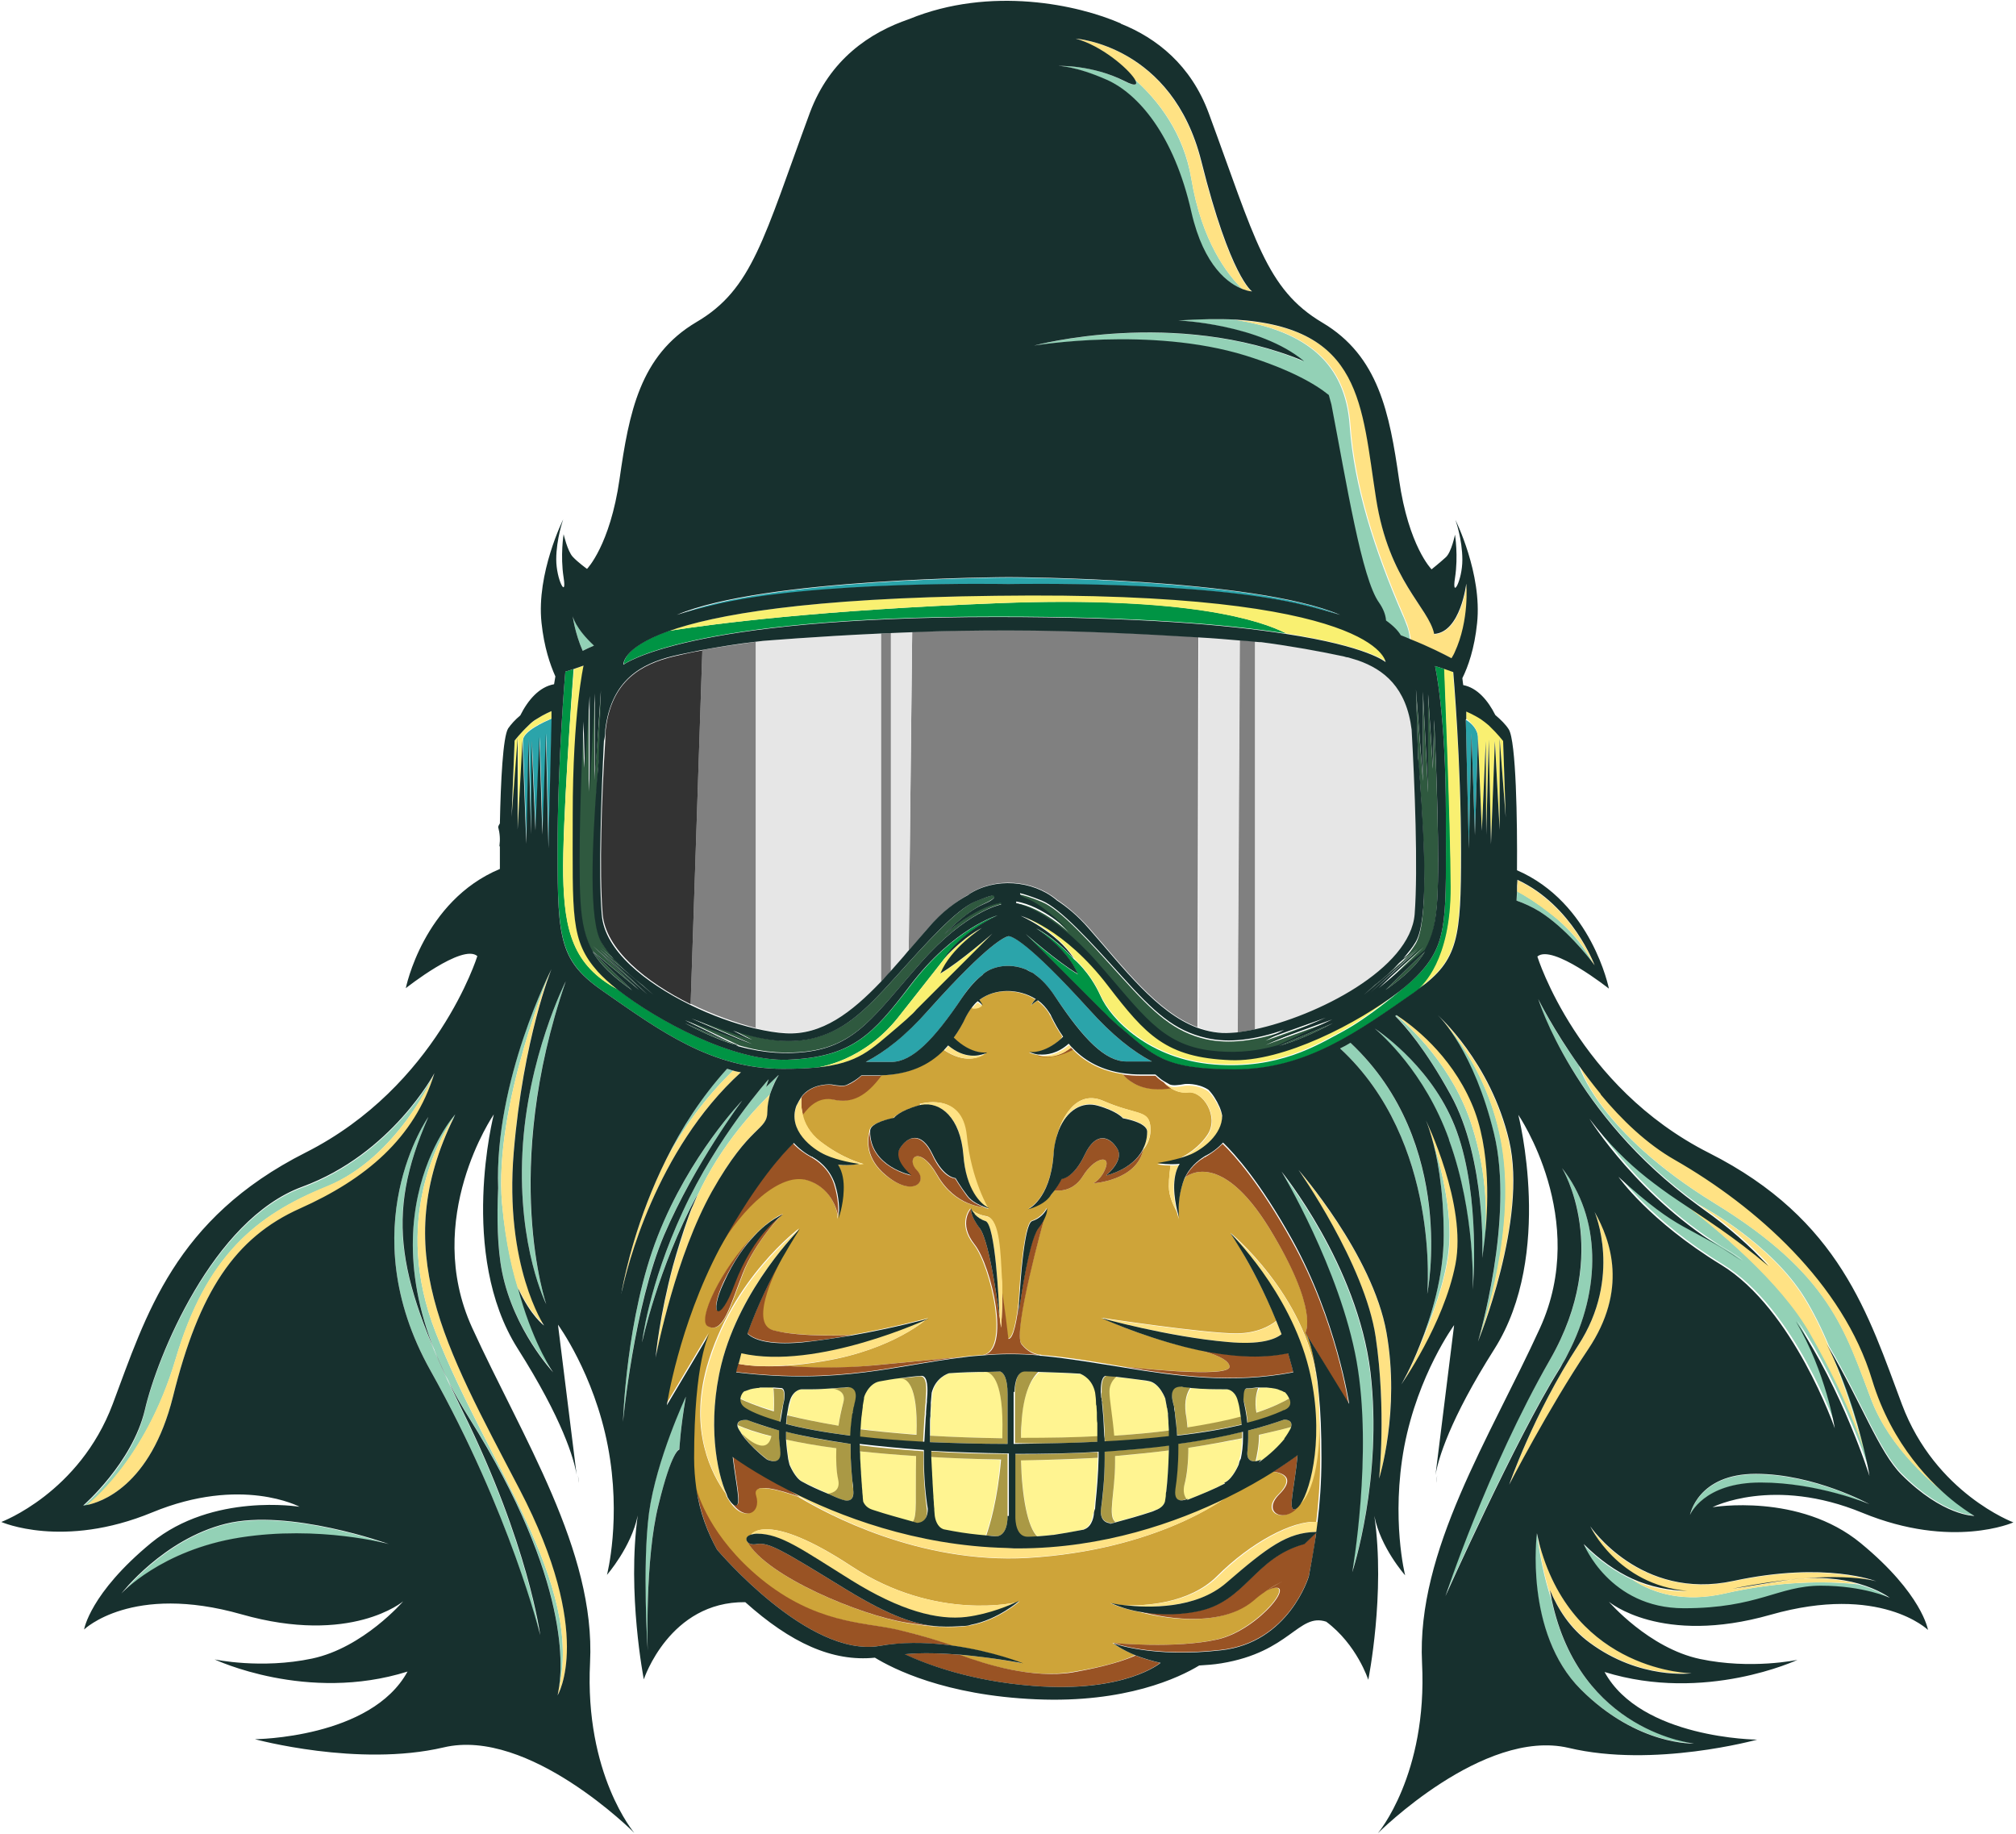 <?xml version="1.0" encoding="UTF-8" standalone="no"?>
<svg width="465px" height="423px" viewBox="0 0 465 423" version="1.1" xmlns="http://www.w3.org/2000/svg" xmlns:xlink="http://www.w3.org/1999/xlink" xmlns:sketch="http://www.bohemiancoding.com/sketch/ns">
    <!-- Generator: Sketch 3.2.2 (9983) - http://www.bohemiancoding.com/sketch -->
    <title>kong</title>
    <desc>Created with Sketch.</desc>
    <defs></defs>
    <g id="Page-1" stroke="none" stroke-width="1" fill="none" fill-rule="evenodd" sketch:type="MSPage">
        <g id="kong" sketch:type="MSLayerGroup">
            <g id="Group" transform="translate(153, 228)" fill="#CEA439" sketch:type="MSShapeGroup">
                <path id="Shape" d="M75.1,50.8 C75.1,50.8 74.9,50.7 74.6,50.5 C74.9,50.7 75.1,50.8 75.1,50.8 L75.1,50.8 Z"></path>
                <path d="M139.8,55.3 C128.6,37.1 120.9,43.1 120.4,43.5 C120.1,44 119.9,44.6 119.7,45.2 C118.8,48.1 118.7,50.6 118.8,52 L118.8,52 C118.8,52.7 118.9,53.2 118.9,53.2 C118.9,53.2 118.7,52.5 118.4,51.4 C117.8,50.3 116.6,48 116.6,45.6 C116.6,43.5 116.9,41.8 117,40.8 C115.1,40.8 113.9,40.5 113.9,40.5 C113.9,40.5 115.3,40.3 117.1,39.9 C117.4,39.8 117.7,39.8 117.9,39.7 C117.9,39.7 122.7,37.9 125.5,33.7 C128.3,29.5 124.4,23.5 121,23.9 C119.4,24.1 118,23.6 117,22.9 C114.5,23.3 110.9,23.4 108,21.5 C107.3,21 106.6,20.4 105.9,19.7 C101.2,19 97.4,17.1 94.4,14 C89.3,16.6 86.3,15.3 86.3,15.3 L86.3,15.3 C85,15.1 84.3,14.7 84.3,14.7 C84.3,14.7 87.7,15.3 91.7,11.6 C91.7,11.5 91.9,11.3 92,11 C91.1,9.7 90.2,8.2 89.4,6.5 C89.2,6.1 89,5.9 88.9,5.6 C88.2,4.5 87.3,3.6 86.3,2.8 C85.3,3.4 84.8,3.9 84.8,3.9 C84.8,3.9 85,3.4 85.6,2.7 L85.6,2.7 C85.7,2.6 85.7,2.6 85.8,2.5 C81.9,-6.06181771e-14 76.4,-0.1 72.8,2.7 C73.4,3.4 73.6,4 73.6,4 C73.6,4 73.5,3.9 73.4,3.8 C73.2,4 72.3,4.6 71.1,4.4 C70.9,4.6 70.8,4.8 70.6,5.1 C70.3,5.6 70,6 69.7,6.6 C68.9,8.4 67.9,10 66.9,11.4 C71.1,15.4 74.6,14.8 74.6,14.8 C74.6,14.8 74.4,14.9 74,15.1 C73.1,15.7 70.1,17.3 65.6,14.7 C65.3,14.5 64.9,14.3 64.6,14.1 C60.9,17.8 56.2,19.8 50.1,20 C46.7,24.6 43.4,26.6 39,25.5 C35.8,24.7 33.4,26.9 32,29 C32.5,30.9 33.6,33.2 36,35.1 C41.4,39.3 46.1,40.4 46.1,40.4 L44.8,40.4 L45,40.4 C45,40.4 42.9,40.9 40,40.6 C41.1,42.3 41.4,44.5 41.3,46.6 L41.3,46.6 C41.2,50 40.1,53.1 40.1,53.1 C40.1,53.1 40.1,52.8 40.2,52.3 C40.2,52.3 39.4,46 33.1,44.1 C26.9,42.2 18.1,50.5 12.7,59.9 C3.2,77.8 0.5,96.1 0.5,96.1 L10.5,79.3 C10.3,79.7 6.8,85.9 6.8,108.3 C6.8,110.8 7,113.1 7.3,115.2 C7.6,116.5 10.6,126.5 22.2,136.1 C34.7,146.3 45.6,146.1 53.1,147.7 C60.6,149.3 66.4,151.5 66.4,151.5 L66.4,151.5 C75.8,152.8 82.7,155.6 82.7,155.6 C82.7,155.6 76,154.2 68.1,153.6 C74,155.8 84.9,159.2 94.3,157.6 C102.3,156.3 106.6,154.8 108.8,153.7 C105.4,152.3 103.6,150.9 103.6,150.9 C103.6,150.9 117.8,152.3 127.6,150.1 C137.4,147.9 147.2,135.2 139,138.8 C138,139.5 137.1,140.2 136,141.1 C126.9,148.9 109.6,143.7 109.6,143.7 L109.6,143.7 C106.8,143.2 104.7,142.4 103.7,142 C103.3,141.8 103,141.7 103,141.7 C103,141.7 104.2,142 106.2,142.2 C110.9,142.4 121.3,141.9 127.7,135.5 C135.5,127.7 145.2,122.6 150.6,123 C151.1,118.8 151.5,113.9 151.5,108.3 C151.5,102.3 151.3,97.5 150.9,93.6 C152.3,113.7 147.4,118.3 146.7,118.9 C143.6,123.7 137.4,121 141.9,116.6 C146.7,111.8 140.4,111.4 140.4,111.4 C137.7,113.1 134.1,115.2 129.8,117.3 L129.8,117.3 C129.8,117.3 114.2,129.5 84,131.3 C59,132.7 37.8,121.2 31.1,117.2 C26.7,115.6 20.1,113.8 21.1,116.9 C22.4,121.1 18.2,123.2 15,117.8 C14.9,117.6 14.8,117.5 14.7,117.3 C14.6,117.2 14.6,117.1 14.5,116.9 C14.5,116.9 14.5,116.9 14.5,116.8 C14.5,116.7 14.4,116.6 14.4,116.5 C11.2,112.1 5.9,102.1 10,87.3 C15.8,66.8 31.3,55.3 31.3,55.3 C31.3,55.3 29.5,57.8 27.2,62.1 C26.8,62.8 18.9,77.2 25.2,78.8 C31.6,80.4 43.2,79.9 43.2,79.9 C52.9,78.2 61,76 61,76 C61,76 53.2,83.2 37.1,85.9 C33.6,86.5 30.7,86.8 28.1,87 C33.5,87.5 40.4,87.7 48.3,86.9 C66.9,85.1 69.2,84.9 69.2,84.9 L69.2,84.9 C70.6,84.7 72,84.6 73.4,84.5 L73.5,84.5 C80.1,83.8 75.5,63.9 71.6,59 C67.7,54.1 70.8,50.7 70.8,50.7 C70.8,50.7 71.7,52 74.6,52.5 C77.5,53.1 77.6,61.4 78,66.6 C78.1,67.7 78.1,69 78.1,70.1 C78.7,74 79.1,78 79.5,80.7 L79.5,80.7 C80.7,80.7 81.5,76.2 82,71.6 C82.1,69 82.4,65.4 82.8,62.1 L82.8,62.1 L82.8,62.1 C83.3,57.7 84,53.8 85,53.5 C87.4,52.7 88.4,50.6 88.4,50.6 C88.4,50.6 88.6,51.3 87.9,52.8 L87.9,52.8 C87.9,52.8 80.4,79.2 82.6,81.9 C84,83.7 85.7,84.2 86.6,84.4 C86.8,84.4 87.1,84.4 87.3,84.5 L87.3,84.5 L87.3,84.5 C93.5,85 99.8,86.1 106.2,87.2 C106.4,87.2 130.6,89.9 130.6,87.2 C130.6,85.5 126.6,84.1 123.5,83.3 C122.4,83.1 121.2,82.8 120.1,82.5 L120,82.5 L120,82.5 C109.5,79.9 101,75.9 101,75.9 C101,75.9 124.7,79.5 132.1,79.5 C136.9,79.5 139.9,77.8 141.4,76.6 C138.6,69.7 135.4,63.9 133.3,60.3 L130.8,56.3 C130.8,56.3 148.1,70.5 150.9,90.7 C150.2,84.8 149.2,81.7 148.6,80.3 L148.1,79.3 C148.1,79.3 151.4,74.1 139.8,55.3 L139.8,55.3 Z M20.3,125.9 C20.3,125.9 23.8,120.3 43.4,133.2 C63,146.1 81.6,141.5 81.7,141.5 C82,141.3 82.2,141.3 82.2,141.3 C82.2,141.3 77.3,145.6 71.1,146.8 L71.1,146.8 C71.1,146.8 68.9,147.4 64.1,147.2 L63.8,147.2 C61.7,147.1 59.2,146.8 56.1,146.3 C45.6,144.5 24,135.7 19.5,127.7 C18.9,127.1 19.1,126.3 20.3,125.9 L20.3,125.9 Z M18.4,65.7 C15.5,73.2 13.9,79.7 10.4,77.9 C7.7,76.5 13.5,64.5 21,56.9 C24.6,53.1 27.6,51.9 27.6,51.9 C27.6,51.9 21.2,58.2 18.4,65.7 L18.4,65.7 Z M73.9,50.4 C73.9,50.4 67.2,50.3 63.1,43 C58.9,35.7 55.8,39.2 58.4,41.9 C61.1,44.6 57.5,48.1 51.2,43 C46.5,39.1 47,34.8 47.5,33 L47.5,33 C47.5,32.7 47.6,32.4 47.8,32.1 L47.8,32.1 L47.8,32.1 C49,30.6 53,29.9 53,29.9 C53,29.9 54.2,28.3 58.8,27 C59,26.9 59.2,26.9 59.3,26.9 L59.1,26.6 C59.1,26.6 68.8,23.6 69.8,33.8 C70.8,44 74.9,50.8 74.9,50.8 C74.9,50.8 74.6,50.7 73.9,50.4 L73.9,50.4 Z M110.7,37.1 C109.2,44.3 99.2,44.9 99.2,44.9 C99.2,44.9 101.2,43.9 102.1,41.1 C103,38.3 99.4,39 96.8,43.2 C94.2,47.4 90.2,46.5 90.2,46.5 L90.2,46.5 C89.9,46.9 89.6,47.4 89.2,47.8 C87.6,50 84.1,50.8 84.1,50.8 C84.1,50.8 89.2,48.6 90,38.3 C90.2,36.1 90.6,34.2 91.2,32.6 C91.2,32.6 94.2,22.7 101.5,25.9 C108.8,29.1 111.8,28 112.3,31.5 C112.8,35 110.7,37.1 110.7,37.1 L110.7,37.1 Z" id="Shape"></path>
                <path d="M72,52.2 L70.9,50.7 L71.7,51.9 C71.9,52 72,52.1 72,52.2 L72,52.2 Z" id="Shape"></path>
                <path d="M139.3,138.8 L142.8,136.8 C141.7,137.3 140.5,137.9 139.3,138.8 L139.3,138.8 Z" id="Shape"></path>
            </g>
            <g id="Group" transform="translate(170, 316)" fill="#FFF491" sketch:type="MSShapeGroup">
                <path d="M41.3,19.8 C36.4,19.5 32.1,19.1 28.2,18.7 C28.2,19.3 28.2,19.9 28.3,20.5 L28.3,20.6 C28.3,21.1 28.3,21.7 28.4,22.2 L28.4,22.4 C28.4,22.9 28.5,23.4 28.5,23.9 L28.5,24.1 C28.5,24.6 28.6,25 28.6,25.5 L28.6,25.7 C28.6,26.1 28.7,26.5 28.7,26.9 L28.7,27.1 C28.7,27.5 28.8,27.9 28.8,28.2 L28.8,28.4 C28.8,28.7 28.9,29.1 28.9,29.4 L28.9,29.6 C28.9,29.9 29,30.3 29,30.6 C29.3,31.3 29.8,32.1 31.2,32.5 C34.5,33.6 37.6,34.5 40.4,35.2 C41.6,33.7 41.1,29.6 41.3,19.8 L41.3,19.8 Z" id="Shape"></path>
                <path d="M28.7,8.5 C28.6,9 28.6,9.5 28.5,10 L28.5,10.1 C28.4,11.2 28.3,12.4 28.2,13.5 C32.1,14 36.5,14.5 41.4,14.8 C41.7,2.8 38.8,1.7 37.8,1.7 C36.1,1.9 34.4,2.2 32.7,2.5 C30.3,3.1 29.1,6.4 29,6.6 C28.9,7.1 28.8,7.7 28.7,8.3 C28.8,8.4 28.8,8.5 28.7,8.5 L28.7,8.5 Z" id="Shape"></path>
                <path d="M44.6,20 L44.6,20 C44.6,20.7 44.6,21.4 44.7,22 L44.7,22.1 C44.7,22.7 44.8,23.3 44.8,23.9 L44.8,24.1 C44.8,24.7 44.9,25.2 44.9,25.8 L44.9,26 C44.9,26.5 45,27 45,27.6 L45,27.8 C45,28.3 45.1,28.7 45.1,29.2 L45.1,29.5 C45.1,29.9 45.2,30.3 45.2,30.7 L45.2,31 C45.2,31.4 45.3,31.7 45.3,32.1 L45.3,32.4 C45.3,32.8 45.4,33.2 45.4,33.6 C45.5,34.4 46,36.2 47.5,36.8 C48.2,37 48.9,37.1 49.6,37.2 C52.3,37.7 54.9,38 57.3,38.2 C58.1,35.9 60,30 60.7,20.7 C54.9,20.5 49.5,20.3 44.6,20 L44.6,20 Z" id="Shape"></path>
                <path d="M44.8,8.2 C44.8,8.8 44.7,9.3 44.7,9.9 L44.7,10.6 C44.7,11.2 44.6,11.8 44.6,12.4 L44.6,12.9 L44.6,15.1 L44.6,15.1 C49.6,15.4 55.2,15.6 61.3,15.7 L61.3,14.6 C61.5,3.1 59.1,0.7 57.6,0.4 C54.7,0.5 51.8,0.6 49,0.7 C48.7,0.8 45.9,1.7 45.1,5.2 C45,6 44.9,6.7 44.9,7.5 C44.8,7.7 44.8,8 44.8,8.2 L44.8,8.2 Z" id="Shape"></path>
                <path d="M7.9,15.4 L7.9,15.3 C4.2,14.4 1.7,13.5 0.2,12.8 C0.2,13 0.2,13.1 0.3,13.3 C0.4,13.4 0.4,13.6 0.5,13.7 C0.5,13.8 0.6,13.8 0.6,13.9 C0.7,14 0.7,14.1 0.8,14.2 C0.9,14.4 1,14.6 1.1,14.7 C1.1,14.7 6.7,20.5 7.9,15.4 L7.9,15.4 Z" id="Shape"></path>
                <path d="M6.9,4 L6.6,4 L6.3,4 L5.9,4 L5.7,4 L5.3,4 L5.1,4 C4.9,4 4.8,4 4.6,4.1 C4.6,4.1 4.6,4.1 4.5,4.1 C3.7,4.2 3,4.4 2.3,4.6 L2.3,4.6 C2.1,4.7 2,4.7 1.8,4.8 L1.7,4.8 C1.6,4.9 1.4,4.9 1.3,5 C1.3,5 1.2,5 1.2,5.1 L1.2,5.1 C0.9,5.5 0.7,5.9 0.6,6.4 C1.9,7.1 4.4,8.1 8.4,9.3 C8.5,7 8.4,4.9 8.3,3.8 L7.8,3.8 L7.6,3.8 L7.3,3.8 L7,3.8 C7.1,4 7,4 6.9,4 L6.9,4 Z" id="Shape"></path>
                <path d="M99,27.9 L99,27.9 C99.3,25.4 99.5,22.1 99.6,18.5 L99.6,18.5 C95.7,19 91.6,19.5 87.2,19.8 L87.2,21.2 C87.2,28.3 85.5,33.7 87.4,35 C90,34.3 92.8,33.5 95.9,32.5 C95.9,32.4 96.1,32.3 96.6,32.2 C98,31.8 98.5,30.9 98.8,30.2 C98.9,29.8 98.9,29.4 99,28.9 L99,28.9 C98.9,28.6 98.9,28.3 99,27.9 L99,27.9 Z" id="Shape"></path>
                <path d="M86.9,15.1 C91.6,14.8 95.8,14.4 99.6,13.9 L99.6,13.9 C99.6,13.3 99.5,12.8 99.5,12.2 L99.5,11.9 C99.5,11.4 99.4,11 99.4,10.5 L99.4,10.1 C99.4,9.7 99.3,9.2 99.2,8.8 C99.2,8.7 99.2,8.5 99.1,8.4 C99,7.8 98.9,7.3 98.8,6.8 L98.8,6.7 C98.8,6.7 97.5,3 94.9,2.6 C94.7,2.6 94.6,2.5 94.4,2.5 C92.2,2.1 89.8,1.8 87.3,1.6 C86.6,2.3 85.7,3.5 85.7,5 C85.8,6.8 86.5,10.3 86.9,15.1 L86.9,15.1 Z" id="Shape"></path>
                <path d="M11.6,10.3 C11.6,10.4 11.6,10.4 11.6,10.3 C14.8,11.2 18.7,12 23.4,12.8 C23.7,10.8 24,9 24.5,7.5 C25.1,5.3 23.7,4.4 21.9,4.2 C20.4,4.3 18.9,4.4 17.4,4.4 L15,4.4 C15,4.4 13.3,4.4 12.5,6.6 C12.3,7.3 12.2,7.9 12,8.6 C11.8,9.2 11.7,9.8 11.6,10.3 L11.6,10.3 Z" id="Shape"></path>
                <path d="M23.4,25.1 C22.9,23.3 22.8,20.8 23,18 C18.4,17.4 14.5,16.7 11.4,16 C11.5,17.7 11.7,19.2 11.9,20.5 C12,20.9 12.1,21.4 12.2,21.8 C12.3,22 13.5,24.9 15.1,25.7 C16.9,26.6 18.9,27.5 21.1,28.5 C22.4,28.3 24,27.6 23.4,25.1 L23.4,25.1 Z" id="Shape"></path>
                <path d="M127.7,13.6 C127.8,13.4 127.8,13.3 127.9,13.1 C126.4,13.5 123.9,14.1 120.6,14.9 C120.5,17.4 120.1,19.7 119.8,21 C120.5,20.9 121.1,20.6 121.1,20.6 L120.5,21.3 C123.2,19.4 125.1,17.5 126.5,15.7 L126.4,15.7 C126.4,15.7 127,14.9 127.7,13.6 L127.7,13.6 Z" id="Shape"></path>
                <path d="M119.9,9.7 C123.8,8.4 126.2,7.2 127.5,6.4 C127.2,5.8 126.8,5.4 126.7,5.2 C126.6,5.1 126.5,5.1 126.4,5 L126.4,5 C126.1,4.9 125.8,4.7 125.5,4.6 L125.5,4.6 C124.9,4.4 124.2,4.2 123.5,4.1 L123.5,4.1 C123.2,4.1 122.8,4 122.5,4 L122.4,4 L121.5,4 L121.4,4 L120.6,4 C119.9,5 119.4,6.9 119.9,9.7 L119.9,9.7 Z" id="Shape"></path>
                <path d="M116.5,15.8 C116.5,15.8 116.5,15.7 116.5,15.8 C113,16.5 108.8,17.2 104.1,17.9 C104.1,21.1 103.9,24.2 103.2,26.4 C102.7,28 103.1,29.1 103.7,29.7 L103.8,29.7 L103.7,29.8 C103.7,29.8 103.7,29.9 103.8,29.9 C107.1,28.7 110,27.4 112.5,26.1 C112.3,26.1 112.3,26 112.6,25.8 C114.3,25 115.6,21.8 115.6,21.8 C115.6,21.8 115.6,21.8 115.6,21.7 C115.7,21.3 115.8,20.9 115.9,20.4 C116.3,19.1 116.4,17.5 116.5,15.8 L116.5,15.8 Z" id="Shape"></path>
                <path d="M103.6,10.1 C103.7,11.1 103.9,12.2 104,13.3 C109,12.5 113,11.7 116.3,10.8 C116.2,10.1 116.1,9.5 116,8.8 C115.9,8.1 115.7,7.4 115.5,6.7 C114.8,4.6 113.3,4.4 113,4.4 C110.3,4.4 107.6,4.4 104.8,4.1 C103.9,5.2 103.2,7.1 103.6,10.1 L103.6,10.1 Z" id="Shape"></path>
                <path d="M82.4,31.9 C82.4,31.5 82.5,31.1 82.5,30.6 L82.5,30.6 C82.8,27.8 83.1,24.2 83.2,20.2 L83.2,20.2 C77.6,20.6 71.7,20.8 65.5,20.7 C65.8,28.9 67,36.2 69.3,38.3 C70.6,38.2 71.7,38.1 72.5,38 L72.5,38 L72.7,38 C74.7,37.7 77,37.4 79.6,36.8 C79.7,36.8 79.8,36.7 79.9,36.7 C81.9,36 82.1,33.2 82.1,33.2 L82.1,33.2 C82.3,32.8 82.4,32.4 82.4,31.9 L82.4,31.9 L82.4,31.9 Z" id="Shape"></path>
                <path d="M65.6,12.6 C65.6,13.6 65.5,14.6 65.5,15.7 C72.1,15.7 78,15.5 83.3,15.3 L83.3,13 L83.3,12.3 C83.3,11.8 83.3,11.2 83.2,10.7 L83.2,9.9 C83.2,9.4 83.1,8.8 83.1,8.3 C83.1,8.1 83.1,7.8 83,7.6 C82.9,6.8 82.9,6.1 82.8,5.3 L82.8,5.3 C82.2,2.3 80.1,1.2 79.3,0.9 C76.2,0.7 73,0.5 69.8,0.5 C68.1,1.7 65.9,5 65.6,12.6 L65.6,12.6 Z" id="Shape"></path>
            </g>
            <g id="Group" transform="translate(19, 15)" fill="#93D1B6" sketch:type="MSShapeGroup">
                <path d="M255.7,33.9 C258.5,46.6 264.4,50.5 267.6,51.7 C264.1,48.3 258.2,40.7 255.8,26.3 C254,15.6 248.1,8.1 242.6,3.2 C243.5,4.6 243,5.1 240.3,3.7 C232.8,-0.2 224.9,0.2 224.9,0.2 C224.9,0.2 228.9,0.2 236.1,3.4 C243.4,6.6 251.7,16.1 255.7,33.9 L255.7,33.9 Z" id="Shape"></path>
                <path d="M268.2,67.1 C278.4,70.3 284.2,73.6 287.4,76.2 C287.6,76.9 287.9,77.7 288,78.4 C291.5,96.6 295,118.6 299,124.1 C300,125.4 300.5,126.9 300.6,128.2 C302.4,129.5 303.4,130.7 304,131.6 C304.8,131.9 305.5,132.2 306.2,132.5 C306.1,131 305.7,129.7 305.4,129 C305.1,128.3 304.9,127.6 304.5,126.8 C298,111.8 293.3,97.1 292.3,83.1 C291.3,69.1 282.8,61.4 265.6,58.7 C261.8,58.5 257.4,58.5 252.5,58.9 C252.5,58.9 271.2,59.7 281.5,68.3 C251.7,55.9 219.1,64.8 219.1,64.8 C219.1,64.8 246.2,60.3 268.2,67.1 L268.2,67.1 Z" id="Shape"></path>
                <path d="M118,133.9 C113.7,129.8 113.1,127.1 113.1,127.1 C113.1,127.1 113.6,131 115.4,135.1 C116.1,134.7 117,134.3 118,133.9 L118,133.9 Z" id="Shape"></path>
                <path d="M327.8,251.5 C325.2,231.7 313.3,219.8 312.6,219.2 C313.1,219.7 320.9,227.6 325.6,246.5 C330.4,266.1 321.9,294.5 321.9,294.5 C321.9,294.5 330.4,271.9 327.8,251.5 L327.8,251.5 Z" id="Shape"></path>
                <path d="M323.5,271.1 C324,266.1 324.2,256.1 320.5,244.6 C316.2,231 306.3,221.9 303,219.1 C302.9,219.1 302.9,219.2 302.8,219.2 C305,221.4 309.7,226.8 315.6,237.4 C323.9,252.4 322.9,274.9 322.9,274.9 C322.9,274.9 323.2,273.5 323.5,271.1 L323.5,271.1 Z" id="Shape"></path>
                <path d="M298.1,222.3 L298.1,222.3 C299.7,223.7 309.5,232.2 315.2,247.8 C315.2,247.9 315.3,248 315.3,248.2 L315.3,248.2 L315.3,248.2 C321.3,265.1 320.7,282.5 320.7,282.5 C320.7,282.5 322.6,261.3 317,246 C311.9,231.8 300.1,223.5 298.1,222.3 L298.1,222.3 Z" id="Shape"></path>
                <path d="M276.5,255.3 C276.5,255.3 290,277.7 293.8,299 C297.6,320.2 292.8,347.7 292.8,347.7 C292.8,347.7 300,326.2 297,301.5 C294,276.8 276.5,255.3 276.5,255.3 L276.5,255.3 Z" id="Shape"></path>
                <path d="M311.2,247.2 C312.4,251.3 314,258.9 314,269.9 C314,279.4 311.1,288.7 308.5,295.2 C311.2,289 314.3,280.7 315.1,273.6 C316.2,264.4 313.1,253 311.2,247.2 L311.2,247.2 Z" id="Shape"></path>
                <path d="M96.8,262.6 C94.8,239.9 108.2,208.4 108.2,208.4 C108.2,208.4 95,234.1 95.9,258.9 C95.6,265.5 95.7,272.7 96.8,278.2 C99.5,291.8 108.7,301.4 108.7,301.4 C108.7,301.4 104.5,295.5 101.1,283.9 C99.4,278.9 97.7,272 96.8,262.6 L96.8,262.6 Z" id="Shape"></path>
                <path d="M107,285.8 C107,285.8 96.3,255.3 111.5,211.3 C111.5,211.3 102.6,228.8 101.5,250.8 C100.4,272.8 107,285.8 107,285.8 L107,285.8 Z" id="Shape"></path>
                <path id="Shape" d="M132.3,298.4 L132.3,298.2 C132.3,298.2 132.3,298.2 132.3,298.3 L132.3,298.4 L132.3,298.4 Z"></path>
                <path d="M136.3,276.9 C137.4,273.2 138.6,269.3 139.9,265.5 C138.5,269.5 137.3,273.3 136.3,276.9 L136.3,276.9 Z" id="Shape"></path>
                <path d="M140.9,263 C145.9,250.8 154.3,241.6 158.6,237.4 C159.2,235.2 160.2,233.6 160.6,233 L160.5,233 C159.5,233.9 158.6,234.8 157.7,235.7 L158.3,233.9 C158.3,233.9 146.5,247 138.5,264.4 C130.5,281.8 129.1,294.5 129.1,294.5 C129.1,294.5 132.7,277.4 141.8,260.5 C141.5,261.3 141.2,262.2 140.9,263 L140.9,263 Z" id="Shape"></path>
                <path d="M152.2,238.8 C152.2,238.8 140,251.5 132.7,270.1 C125.4,288.8 124.7,312.9 124.7,312.9 C124.7,312.9 127.1,286.2 134.2,269.7 C141.3,253.3 152.2,238.8 152.2,238.8 L152.2,238.8 Z" id="Shape"></path>
                <path d="M130.4,365.6 C130.4,365.6 129.7,344.6 132.9,331.9 C136.1,319.2 137.7,319.2 137.7,319.2 C137.7,319.2 137.9,314.5 139.2,306.9 C139.2,306.9 132.4,321.4 130.7,333.7 C129,346.1 130.4,365.6 130.4,365.6 L130.4,365.6 Z" id="Shape"></path>
                <path d="M348.5,207.3 C347.1,204.6 344.1,199.9 338.3,195.4 C335.5,193.2 333,191.7 330.9,190.5 C330.9,191.4 330.9,192.1 330.8,192.7 C332.5,193.3 334.3,194.1 336.1,195.2 C342.2,199.1 347.3,205.7 348.5,207.3 L348.5,207.3 Z" id="Shape"></path>
                <path d="M372.8,262.8 C374,263.4 389.5,271.8 397.2,284.2 C399.2,287.4 401.2,291.4 402.9,295.5 C410.4,308.2 414.5,319.8 419.8,325 C429.4,334.6 436.6,334.5 436.6,334.5 C436.6,334.5 434.9,333.6 432.4,331.6 C426.8,327.4 417,319 412.7,308 C406.6,292 403.4,279 376.5,262.5 C349.6,246 345.2,230.8 345.2,230.8 L345.2,230.8 C339.2,222.5 335.7,215.3 335.7,215.3 C335.7,215.3 344,242.1 372.8,262.8 L372.8,262.8 Z" id="Shape"></path>
                <path d="M368.2,261.6 C365.8,260 363.4,258.3 361.2,256.5 L361.2,256.5 L361.2,256.5 C356.7,253 352.4,248.9 348,242.9 C348,242.9 359.3,261.4 379.7,273.4 C380.8,274.1 382,274.8 383.1,275.7 C370.3,267 369.3,269.7 354.7,256.3 C354.7,256.3 361.7,266.4 378.4,276.6 C395.1,286.8 404.6,314.3 404.6,314.3 C404.6,314.3 402.6,301.4 395.6,289.6 C406.4,305.5 412.6,325.3 412.6,325.3 C412.6,325.3 412.3,323.7 411.8,321.2 C411.7,320.7 408.6,309.8 398.8,292.5 C391.7,280.5 377,268.3 368.2,261.6 L368.2,261.6 Z" id="Shape"></path>
                <path d="M403.3,296.6 C408.1,308.2 411.4,320.5 411.5,321.2 C410.3,315.8 407.8,306.1 403.3,296.6 L403.3,296.6 Z" id="Shape"></path>
                <path d="M335.4,338.5 C335.4,338.5 332.4,361.4 345.5,374.5 C358.6,387.6 371.7,387 371.7,387 C371.7,387 345.3,384.5 338.8,353.8 C337.1,348.8 336.1,343.2 335.6,339.4 L335.4,338.5 L335.4,338.5 Z" id="Shape"></path>
                <path d="M341.7,299 C342,298.4 342.3,297.9 342.6,297.3 C350.5,282.2 350.2,265.7 341.3,254.4 C341.3,254.4 353.1,273.4 338.5,298.6 C323.9,323.8 314.3,353.1 314.3,353.1 C314.3,353.1 330.5,316.9 340.5,300.9 C340.9,300.2 341.3,299.6 341.7,299 L341.7,299 Z" id="Shape"></path>
                <path d="M310.2,283.4 C310.2,283.4 317.1,248.7 292.5,225.5 C291.7,225.9 290.9,226.4 290.1,226.8 C313.4,248.3 310.2,283.4 310.2,283.4 L310.2,283.4 Z" id="Shape"></path>
                <path d="M148.7,231.5 C142.8,237.9 138.2,245.2 134.7,252.3 C138.4,245.5 143.4,238.4 150.1,231.9 C149.6,231.8 149.2,231.7 148.7,231.5 L148.7,231.5 Z" id="Shape"></path>
                <path id="Shape" d="M124.5,282.3 C124.4,283 124.3,283.4 124.3,283.4 C124.3,283.4 124.4,283.1 124.5,282.7 L124.5,282.7 L124.5,282.3 L124.5,282.3 Z"></path>
                <path d="M81.5,292.3 C71.4,266.5 82.3,247.6 85.7,242.6 C85.8,242.4 85.9,242.2 86,241.9 C86,241.9 62,268.6 89.2,311.9 C112.9,349.7 110.7,370.2 109.8,374.9 C115.9,350.3 93.1,322.2 81.5,292.3 L81.5,292.3 Z" id="Shape"></path>
                <path d="M79.8,242.6 C79.8,242.6 61.8,268.1 80.3,301.1 C98.8,334.1 105.5,362.1 105.5,362.1 C105.5,362.1 102.8,341.2 87.7,310.6 C72.7,280 69.5,265.9 79.8,242.6 L79.8,242.6 Z" id="Shape"></path>
                <path d="M21.5,298.5 C28.6,274.7 39.9,265.3 56.3,258.7 C72.7,252 81.2,232.7 81.2,232.7 C81.2,232.7 71.4,251.3 50.7,258.9 C30,266.5 17.2,298.2 14.4,310.4 C11.6,322.6 0.2,332.4 0.2,332.4 C0.2,332.4 0.5,332.4 1,332.3 C1,332.2 14.5,322.2 21.5,298.5 L21.5,298.5 Z" id="Shape"></path>
                <path d="M33.2,336.5 C18.7,340.1 9.1,352.6 9.1,352.6 C9.1,352.6 18.1,342.5 36.4,339.7 C54.6,336.8 70.9,341.3 70.9,341.3 C70.9,341.3 47.7,332.9 33.2,336.5 L33.2,336.5 Z" id="Shape"></path>
                <path d="M378.8,352.5 C369.5,354.6 362.5,352.6 357.5,349.3 C353.8,347.6 350,345.1 346.3,341.3 C346.3,341.3 352.2,356.1 369.4,356.1 C386.6,356.1 391.2,350.9 401,350.9 C410.8,350.9 416.9,353.7 416.9,353.7 C416.9,353.7 414.5,351.7 409.6,350.4 C402.2,349.6 391.4,349.6 378.8,352.5 L378.8,352.5 Z" id="Shape"></path>
                <path d="M386,325 C372.5,325 370.8,334.5 370.8,334.5 C370.8,334.5 373.7,327 387.1,327 C400.5,327 412.2,332 412.2,332 C412.2,332 399.5,325 386,325 L386,325 Z" id="Shape"></path>
            </g>
            <g id="Group" transform="translate(160, 239)" fill="#995324" sketch:type="MSShapeGroup">
                <path d="M87.5,3.1 L87,2.6 C86.6,2.9 86.2,3.2 85.7,3.5 C83.4,4.9 81.2,4.8 79.7,4.5 L79.3,4.5 L79.3,4.5 C79.4,4.5 82.5,5.7 87.5,3.1 L87.5,3.1 Z" id="Shape"></path>
                <path d="M110.1,12 C109,11.3 108.4,10.6 108.4,10.6 L108.4,10.6 C107.7,10.2 107.1,9.7 106.5,9.1 L103.1,9.1 C101.7,9.1 100.3,9 99,8.8 C99.6,9.5 100.3,10.1 101.1,10.6 C104,12.5 107.7,12.4 110.1,12 L110.1,12 Z" id="Shape"></path>
                <path id="Shape" d="M85.2,0.4 C85.2,0.3 85.1,0.3 85.1,0.2 C84.9,0.5 84.8,0.7 84.8,0.8 C84.9,0.7 85.1,0.5 85.2,0.4 L85.2,0.4 Z"></path>
                <path d="M25.2,18.1 C26.7,16 29,13.9 32.2,14.6 C36.6,15.6 39.9,13.7 43.3,9.1 L42.2,9.1 L38.7,9.1 C37.7,10 36.6,10.8 35.3,11.3 C34.6,11.6 33.4,11.5 31.8,11.2 L31.8,11.2 C31.8,11.2 27.9,10.7 25.2,13.6 C25.1,13.7 25,13.9 24.9,14 C24.9,14.2 24.6,15.9 25.2,18.1 L25.2,18.1 Z" id="Shape"></path>
                <path d="M26.2,33.2 C32.4,35.1 33.3,41.4 33.3,41.4 C33.4,40.1 33.4,37.4 32.4,34.2 C31.2,30.3 28.1,28.5 27.3,28 C27.3,28 27.2,28 27.2,27.9 L27.1,27.9 L27.1,27.9 C25.7,27.1 24.2,26.1 22.9,24.7 C20.2,27.3 14.3,33.7 6.8,47.2 C6.5,47.8 6.1,48.4 5.8,49 C11.2,39.6 20,31.3 26.2,33.2 L26.2,33.2 Z" id="Shape"></path>
                <path d="M63,36.8 C61.4,34.6 60.3,32.8 60.3,32.8 C60.3,32.8 57.5,32.8 55,27.3 C52.4,21.8 49.2,23.1 47.5,25.9 C45.8,28.7 50.1,32.1 50.1,32.1 C50.1,32.1 40.6,30.1 40.6,22 C40.1,23.8 39.6,28.1 44.3,32 C50.5,37.2 54.1,33.6 51.5,30.9 C48.8,28.2 52,24.7 56.2,32 C60.4,39.3 67,39.4 67,39.4 C65.8,39 64,38.2 63,36.8 L63,36.8 Z" id="Shape"></path>
                <path d="M64,39.7 C64,39.7 64.3,40.3 64.8,40.9 L64,39.7 L64,39.7 Z" id="Shape"></path>
                <path d="M79.6,73.5 C78.7,73.4 77,72.8 75.6,71 C73.5,68.3 80.9,41.9 80.9,41.9 L80.9,41.9 C80.6,42.5 80.1,43.3 79.4,44.3 C77,47.5 74.9,64.4 74.9,64.4 C74.9,64.4 75,62.9 75.1,60.7 C74.6,65.3 73.8,69.8 72.6,69.8 L72.6,69.8 C72.3,67.1 71.8,63.1 71.2,59.2 C71.2,63.4 70.9,67.2 70.9,67.2 L70.5,64.1 L70.5,64.4 C70.5,64.4 68.4,47.5 66,44.3 C63.6,41.1 64,39.7 64,39.7 C64,39.7 60.9,43.1 64.8,48 C68.7,52.9 73.3,72.8 66.7,73.5 L66.6,73.5 C68.7,73.3 70.9,73.2 73.1,73.2 C75.2,73.2 77.4,73.3 79.6,73.5 L79.6,73.5 Z" id="Shape"></path>
                <path d="M95.1,32.1 C95.1,32.1 99.4,28.6 97.7,25.9 C96,23.2 92.8,21.8 90.2,27.3 C87.6,32.8 84.9,32.8 84.9,32.8 C84.9,32.8 84.2,34 83.2,35.5 L83.2,35.5 C83.2,35.5 87.2,36.4 89.8,32.2 C92.4,28 96,27.3 95.1,30.1 C94.2,32.9 92.2,33.9 92.2,33.9 C92.2,33.9 102.2,33.3 103.7,26.1 L103.7,26.1 C101.2,30.8 95.1,32.1 95.1,32.1 L95.1,32.1 Z" id="Shape"></path>
                <path d="M10.2,75.5 C10,76.1 9.9,76.8 9.7,77.4 C33.7,80.3 46.9,75.7 62.3,73.9 L62.3,73.9 C62.3,73.9 60,74.1 41.4,75.9 C33.5,76.6 26.5,76.4 21.2,76 C15.6,76.3 12.1,75.9 10.2,75.5 L10.2,75.5 Z" id="Shape"></path>
                <path d="M25,70.5 C28.8,70.2 32.7,69.6 36.4,68.9 C36.4,68.9 24.7,69.5 18.4,67.8 C12.2,66.2 20.1,51.7 20.4,51.1 C18,55.4 14.9,61.5 12.4,68.5 C13.8,69.8 17.2,71.2 25,70.5 L25,70.5 Z" id="Shape"></path>
                <path d="M9.3,57.2 C5.9,66.3 3.3,64.4 6.9,56.6 C9.2,51.8 11.7,48.3 13.9,45.9 C6.4,53.5 0.6,65.6 3.3,66.9 C6.8,68.7 8.4,62.1 11.3,54.7 C14.2,47.3 20.5,40.9 20.5,40.9 C20.5,40.9 13.8,45.2 9.3,57.2 L9.3,57.2 Z" id="Shape"></path>
                <path d="M46.4,136.7 C38.9,135.1 28,135.3 15.5,125.1 C3.8,115.5 0.9,105.5 0.6,104.2 C1.5,109.9 3.3,114.6 5.4,118.4 C5.6,118.6 26.4,143.3 42.8,140.6 C43.4,140.5 44,140.4 44.7,140.3 L44.7,140.3 C49.9,139.7 55.1,139.9 59.7,140.5 L59.7,140.5 C59.7,140.5 53.9,138.4 46.4,136.7 L46.4,136.7 Z" id="Shape"></path>
                <path d="M14.5,117.1 C13.5,117.3 12.7,117 12.4,116.6 C16.9,124.6 38.5,133.5 49,135.2 C52.1,135.7 54.6,136 56.7,136.1 C51.5,135.8 45.7,134 34.9,127.4 C20.4,118.5 17.3,116.6 14.5,117.1 L14.5,117.1 Z" id="Shape"></path>
                <path id="Shape" d="M57,136.1 C61.8,136.3 64,135.7 64,135.7 L64,135.7 C63.4,135.8 62.7,135.9 62.1,136 C60.3,136.1 58.7,136.2 57,136.1 L57,136.1 Z"></path>
                <path d="M129.2,130.1 C130.2,129.2 131.2,128.5 132.2,127.8 C140.3,124.2 130.6,136.9 120.8,139.1 C111,141.3 96.8,139.9 96.8,139.9 C96.8,139.9 105.8,143.3 121.6,141.5 C137.3,139.8 141.9,124.5 141.9,124.4 C142.4,121.8 143.1,118.5 143.6,114.4 L140.9,117 C129.1,120.2 127.4,130.5 115.9,132.6 C110.7,133.6 106.2,133.2 102.8,132.6 L102.8,132.6 C102.8,132.6 120.1,137.9 129.2,130.1 L129.2,130.1 Z M135.8,125.7 L132.3,127.7 C133.5,126.9 134.7,126.3 135.8,125.7 L135.8,125.7 Z" id="Shape"></path>
                <path d="M61.3,142.6 C57.2,142.3 52.7,142.1 48.6,142.5 C53.8,144.9 64,148.7 78.1,149.8 C99.4,151.5 107.6,144.5 107.6,144.5 L107.6,144.5 C105.4,144 103.5,143.4 101.9,142.8 C99.7,143.8 95.4,145.3 87.4,146.7 C78.1,148.2 67.2,144.8 61.3,142.6 L61.3,142.6 Z" id="Shape"></path>
                <path d="M22.2,104.7 C13.9,100.5 9.1,96.9 9.1,96.9 C9.9,103.6 11.1,108.1 9.8,108.1 C9.4,108.1 8.8,107.6 8.3,106.8 C11.5,112.2 15.7,110.1 14.4,105.9 C13.4,102.7 19.9,104.6 24.4,106.2 C22.9,105.2 22.2,104.7 22.2,104.7 L22.2,104.7 L22.2,104.7 Z" id="Shape"></path>
                <path d="M138.5,109.1 C137.1,109.1 138.6,104 139.3,96.5 C138.4,97.2 136.5,98.6 133.6,100.4 C133.6,100.4 139.9,100.8 135.1,105.6 C130.7,110 136.8,112.7 139.9,107.9 C139.8,107.9 139.8,108 139.8,108 C139.4,108.7 138.9,109.1 138.5,109.1 L138.5,109.1 Z" id="Shape"></path>
                <path d="M138.3,77.4 C138.2,77 138.1,76.6 138,76.2 C137.7,75.1 137.4,74 137.1,73 C130.8,74.4 123.4,73.7 116.5,72.3 C119.6,73.1 123.6,74.5 123.6,76.2 C123.6,79 99.5,76.2 99.2,76.2 C111.5,78.3 124.2,80.1 138.3,77.4 L138.3,77.4 Z" id="Shape"></path>
                <path id="Shape" d="M113,71.5 L113,71.5 L113,71.5 L113,71.5 L113,71.5 Z"></path>
                <path d="M141.1,68.3 L141.6,69.3 C141.4,68.7 141.2,68.4 141.1,68.3 L141.1,68.3 Z" id="Shape"></path>
                <path d="M122,24.8 C120.7,26.1 119.3,27.1 117.9,27.9 L117.9,27.9 C117.9,27.9 117.9,27.9 117.8,27.9 C117.8,27.9 117.7,27.9 117.7,28 C117,28.4 114.8,29.8 113.4,32.5 C113.9,32.1 121.6,26.1 132.8,44.3 C144.3,63.1 141.1,68.3 141.1,68.3 L151.1,85.1 C151.1,85.1 148.3,65.6 137.9,47.1 C130.6,34 124.8,27.5 122,24.8 L122,24.8 Z" id="Shape"></path>
            </g>
            <g id="Group" transform="translate(19, 8)" fill="#FFE284" sketch:type="MSShapeGroup">
                <path d="M292.5,90.1 C293.5,104.1 298.2,118.8 304.7,133.8 C305,134.6 305.3,135.3 305.6,136 C305.8,136.7 306.3,138.1 306.4,139.5 C310.8,141.3 314,142.9 315.9,143.9 C316.2,143.5 316.4,143 316.6,142.6 C320.1,135.1 319.3,126.7 319.3,126.7 C319.3,126.7 318,137.8 311.9,138.3 C310.6,132.1 301.4,126.2 298.5,107.1 C295.1,85.4 295.4,67.6 266,65.8 C283,68.4 291.5,76.2 292.5,90.1 L292.5,90.1 Z" id="Shape"></path>
                <path d="M255.8,33.3 C258.2,47.7 264.1,55.3 267.6,58.7 C268.9,59.2 269.7,59.2 269.7,59.2 C269.7,59.2 264.7,56 258,29.2 C251.3,2.4 229,0.9 229,0.9 C234.9,2.5 241,7.7 242.6,10.2 C248.1,15.1 254.1,22.6 255.8,33.3 L255.8,33.3 Z" id="Shape"></path>
                <path d="M348.5,214.3 C348.7,214.5 348.8,214.7 348.8,214.7 C348.8,214.7 343.6,200.9 331,195 C331,195.9 331,196.8 330.9,197.6 C333,198.7 335.5,200.3 338.3,202.5 C344.2,206.9 347.2,211.6 348.5,214.3 L348.5,214.3 Z" id="Shape"></path>
                <path d="M376.5,269.5 C403.3,286 406.5,299 412.7,315 C416.9,326 426.7,334.4 432.4,338.6 C426.9,334.4 417.5,325.3 413,310.1 C406.3,287.9 386.2,270.1 367.5,259.4 C361,255.7 355.2,250 350.4,244.3 L350.4,244.3 L350.4,244.2 C348.6,242.1 347,239.9 345.5,237.8 L345.5,237.8 C345.2,237.8 349.7,253 376.5,269.5 L376.5,269.5 Z" id="Shape"></path>
                <path d="M372.8,269.8 C373.3,270.2 373.8,270.5 374.3,270.9 C380.2,275 385.1,279.4 389.3,284 C381.2,277.1 374.4,272.9 368.2,268.7 C377,275.4 391.7,287.6 398.5,299.6 C408.3,316.8 411.4,327.8 411.5,328.3 L411.5,328.3 C411.3,327.7 408,315.3 403.3,303.7 C403,303.1 402.7,302.5 402.4,301.9 C402.5,302.1 402.7,302.4 402.8,302.6 C401.1,298.5 399.1,294.5 397.1,291.3 C389.4,278.8 373.9,270.4 372.8,269.8 L372.8,269.8 Z" id="Shape"></path>
                <path d="M320.5,251.6 C324.2,263.1 323.9,273.1 323.5,278.1 C324.3,271.3 325.1,257 320.5,246.3 C315.6,235.1 306.9,228.4 303.2,226 L303.1,226.1 C306.3,228.9 316.2,238 320.5,251.6 L320.5,251.6 Z" id="Shape"></path>
                <path d="M312.5,226.1 L312.5,226.1 C313.2,226.8 325.2,238.6 327.7,258.5 C330.3,278.9 321.8,301.5 321.8,301.5 C321.8,301.5 333.3,273.5 329,255.2 C324.7,236.8 312.5,226.1 312.5,226.1 L312.5,226.1 Z" id="Shape"></path>
                <path d="M347.8,344.2 C347.8,344.2 354.1,357.7 370.2,359.1 C365.9,359 361.7,358.2 357.5,356.3 C362.6,359.6 369.6,361.6 378.8,359.5 C391.4,356.6 402.2,356.6 409.5,357.3 C405.6,356.2 400.1,355.5 393.1,356.5 C388.9,357.1 384.7,357.9 380.5,358.5 C404.3,353.6 413.7,356.8 413.7,356.8 C413.7,356.8 402.1,352.1 380.7,356.7 C359.4,361.2 347.8,344.2 347.8,344.2 L347.8,344.2 Z" id="Shape"></path>
                <path d="M336.2,348.5 L335.7,346.4 C336.2,350.3 337.2,355.8 338.9,360.8 C338.7,360.1 338.6,359.4 338.5,358.6 C340.3,362.9 343.1,367.3 347.6,370.7 C359.3,379.4 371.2,377.8 371.2,377.8 C371.2,377.8 344.3,377.7 336.2,348.5 L336.2,348.5 Z" id="Shape"></path>
                <path d="M348.8,271.5 C348.8,271.5 355.3,286.5 345,302.3 C334.7,318.1 329.2,334.3 329.2,334.3 C329.2,334.3 338.2,316.8 347.4,303.1 C356.5,289.5 352.7,278.1 348.8,271.5 L348.8,271.5 Z" id="Shape"></path>
                <path id="Shape" d="M315.3,255.1 C315.3,255.1 315.3,255.2 315.3,255.1 L315.3,255.1 L315.3,255.1 L315.3,255.1 Z"></path>
                <path d="M311.2,254.2 C313.1,260 316.2,271.4 315.2,280.6 C314.4,287.6 311.3,295.9 308.6,302.2 C306.4,307.7 304.3,311.3 304.3,311.3 C304.3,311.3 314.1,297.5 316.8,283.6 C319.5,269.8 310,250.4 310,250.4 C310,250.4 310.5,251.7 311.2,254.2 L311.2,254.2 Z" id="Shape"></path>
                <path d="M280.5,261.9 C280.5,261.9 295.8,283.6 298.3,300.4 C300.8,317.2 299.1,333.1 299.1,333.1 C299.1,333.1 303.9,317.4 300.8,299.4 C297.6,281.4 280.5,261.9 280.5,261.9 L280.5,261.9 Z" id="Shape"></path>
                <path d="M140.9,270 C140.6,270.8 140.2,271.7 139.9,272.5 C138.6,276.3 137.4,280.2 136.3,283.9 C133.3,295.2 132.4,304 132.3,305.2 C132.3,305.2 132.3,305.2 132.3,305.1 C132.7,302.8 136.9,281.7 145.3,266.7 C154.1,250.9 158.1,252.8 158.1,248.2 C158.1,246.8 158.3,245.5 158.7,244.3 C154.3,248.6 145.9,257.8 140.9,270 L140.9,270 Z" id="Shape"></path>
                <path d="M151.9,239.3 C151.3,239.2 150.7,239.1 150.1,238.9 C143.4,245.4 138.4,252.5 134.7,259.3 C127.9,272.9 125.2,285.6 124.5,289.3 L124.5,289.7 L124.5,289.7 C125.5,284.8 132.2,257.2 151.9,239.3 L151.9,239.3 Z" id="Shape"></path>
                <path d="M96.8,269.6 C97.6,278.9 99.3,285.9 101,290.8 C100.8,290.2 100.6,289.6 100.5,288.9 C103.4,295.3 106.5,297.5 106.5,297.5 C106.5,297.5 97.3,283.8 99.5,257.5 C101.7,231.2 108.2,215.3 108.2,215.3 C108.2,215.3 94.8,247 96.8,269.6 L96.8,269.6 Z" id="Shape"></path>
                <path d="M85.7,249.6 C82.3,254.6 71.4,273.5 81.5,299.3 C93.1,329.1 115.9,357.3 109.8,381.9 C109.7,382.6 109.6,382.9 109.6,382.9 C109.6,382.9 118.4,368.8 100.8,335.3 C83.4,302.1 70.7,280.3 85.7,249.6 L85.7,249.6 Z" id="Shape"></path>
                <path d="M81.2,239.6 C81.2,239.6 72.8,259 56.3,265.6 C39.9,272.3 28.5,281.7 21.5,305.4 C14.4,329.2 1,339.1 1,339.1 C4.1,338.5 15.7,334.9 20.9,314.1 C26.9,289.9 35.2,277.4 50.2,270.8 C65.2,264.1 76.6,254.7 81.2,239.6 L81.2,239.6 Z" id="Shape"></path>
                <path d="M226.8,234.5 C227.3,234.2 227.7,233.9 228.1,233.6 C227.9,233.4 227.7,233.2 227.6,233 C225,235.2 222.6,235.6 220.9,235.5 C222.3,235.8 224.5,235.9 226.8,234.5 L226.8,234.5 Z" id="Shape"></path>
                <path d="M207.5,224 C207.3,223.8 207,223.5 206.5,223.2 C206,223.6 205.6,224.1 205.2,224.6 C206.5,224.8 207.3,224.2 207.5,224 L207.5,224 Z" id="Shape"></path>
                <path d="M208.2,235.1 C206.9,235.6 203.5,236.3 199.8,233.2 C199.5,233.5 199.2,233.9 198.9,234.2 C199.2,234.4 199.5,234.6 199.9,234.8 C204.3,237.3 207.3,235.7 208.2,235.1 L208.2,235.1 Z" id="Shape"></path>
                <path d="M235.5,245.9 C228.2,242.7 225.2,252.6 225.2,252.6 C227.1,247.8 230.7,245.9 234.2,246.9 C238.9,248.2 240,249.8 240,249.8 C240,249.8 245.6,250.7 245.6,252.9 C245.6,254.5 245.2,255.9 244.6,257 L244.6,257 C244.6,257 246.8,254.9 246.3,251.4 C245.8,247.9 242.8,249.1 235.5,245.9 L235.5,245.9 Z" id="Shape"></path>
                <path d="M251.1,243 C252.1,243.6 253.5,244.2 255.1,244 C258.5,243.6 262.4,249.5 259.6,253.8 C256.8,258 252,259.8 252,259.8 C253.2,259.5 254.5,259.1 255.7,258.6 C258.5,257.4 262.9,254 262.9,249.7 C262.8,249.1 262.6,248.4 262.3,247.7 C261.6,246.1 260.7,244.7 259.7,243.7 C257.2,242 254.3,242.4 254.3,242.4 L254.3,242.4 C252.7,242.7 251.4,242.8 250.8,242.5 C250.3,242.3 249.8,242 249.4,241.7 L249.4,241.7 C249.4,241.6 250.1,242.4 251.1,243 L251.1,243 Z" id="Shape"></path>
                <path d="M193.3,246.6 L193.5,246.9 C198,246 202.6,249.8 203.2,258.4 C203.8,266.7 207.3,269.7 208.6,270.6 C208.9,270.8 209.1,270.9 209.1,270.9 C209.1,270.9 205,264.2 204,253.9 C203,243.6 193.3,246.6 193.3,246.6 L193.3,246.6 Z" id="Shape"></path>
                <path d="M208.3,273.6 C210.6,274.3 211.4,292.5 211.5,295.1 L211.9,298.2 C211.9,298.2 212.2,294.3 212.2,290.2 C212.2,289 212.2,287.8 212.1,286.7 C211.8,281.5 211.7,273.2 208.7,272.6 C205.8,272 204.9,270.8 204.9,270.8 L206,272.3 C206.6,272.7 207.3,273.3 208.3,273.6 L208.3,273.6 Z" id="Shape"></path>
                <path d="M151.9,304 C151.7,304.7 151.5,305.5 151.3,306.3 C151.3,306.4 151.3,306.5 151.2,306.5 C153.1,306.9 156.6,307.3 162.2,306.9 C164.7,306.7 167.7,306.4 171.2,305.8 C187.3,303.2 195.1,295.9 195.1,295.9 C195.1,295.9 169.5,308 151.9,304 L151.9,304 Z" id="Shape"></path>
                <path d="M276.6,299.7 C276.2,298.7 275.8,297.7 275.4,296.7 C273.9,297.9 270.9,299.6 266.1,299.6 C258.7,299.6 235,296 235,296 C235,296 250.4,300.2 264.1,301.5 C271.7,302.2 275,300.9 276.6,299.7 L276.6,299.7 Z" id="Shape"></path>
                <path d="M264.7,276.4 C264.7,276.4 278.5,289.9 282.8,307.6 C286.5,322.5 283.4,335.3 280.8,339 C280.8,339 280.8,339 280.9,338.9 C281.6,338.3 286.5,333.6 285.1,313.6 C285,312.6 284.9,311.6 284.8,310.7 C282.1,290.5 264.7,276.4 264.7,276.4 L264.7,276.4 Z" id="Shape"></path>
                <path d="M267.3,280.3 C265.8,277.8 264.8,276.3 264.8,276.3 L267.3,280.3 L267.3,280.3 Z" id="Shape"></path>
                <path d="M180.3,260.5 C180.3,260.5 175.6,259.4 170.2,255.2 C167.8,253.3 166.6,251 166.2,249.1 C165.6,246.9 165.9,245.3 165.9,245.1 C165.5,245.7 165,246.4 164.7,247.2 C162.6,252.7 168.3,257.1 171.5,258.6 C174.4,259.9 178.3,260.5 179.1,260.6 C179.8,260.5 180.3,260.5 180.3,260.5 L180.3,260.5 Z" id="Shape"></path>
                <path d="M215.8,349 L215,349 C214.4,349 213.8,349 213.2,348.9 C192.2,348.4 174.4,341.5 163.1,335.7 L163.1,335.7 C163.1,335.7 163.9,336.2 165.3,337.1 C172,341.2 193.2,352.7 218.2,351.2 C248.4,349.4 264,337.2 264,337.2 L264,337.2 C252.4,343 235.6,349 215.8,349 L215.8,349 L215.8,349 Z" id="Shape"></path>
                <path d="M177.3,356.5 C188.7,363.6 197.3,365.7 203.9,365 C209.4,364.4 214.1,362.3 215.6,361.5 C215.5,361.5 196.9,366.1 177.3,353.2 C157.7,340.3 154.2,345.9 154.2,345.9 C154.5,345.8 155,345.7 155.5,345.7 C161.1,345.8 165.9,349.4 177.3,356.5 L177.3,356.5 Z" id="Shape"></path>
                <path d="M262,355.5 C255.6,361.9 245.2,362.4 240.5,362.2 C245.9,362.8 257,363.1 264,357 C273.5,348.7 277.9,345.4 284.7,345.3 C284.8,344.6 284.9,343.8 285,343 C279.5,342.6 269.8,347.7 262,355.5 L262,355.5 Z" id="Shape"></path>
                <path d="M147.4,306.6 C151.8,288.8 165.5,275.4 165.5,275.4 C165.5,275.4 150,286.9 144.2,307.4 C140,322.2 145.3,332.2 148.6,336.6 C146.3,331.6 144.1,320 147.4,306.6 L147.4,306.6 Z" id="Shape"></path>
                <path d="M252.4,271.4 C251.8,268.8 251,263.9 253,260.7 C252.3,260.8 251.6,260.8 251,260.8 C250.8,261.8 250.6,263.5 250.6,265.6 C250.6,267.9 251.8,270.3 252.4,271.4 L252.4,271.4 Z" id="Shape"></path>
            </g>
            <g id="Group" transform="translate(159, 145)" fill="#808080" sketch:type="MSShapeGroup">
                <path d="M15.4,92.1 L15.4,3 C11.1,3.6 6.9,4.2 3,4.9 L0.3,86.5 C5.4,89 10.7,90.9 15.4,92.1 L15.4,92.1 Z" id="Shape"></path>
                <path d="M46.5,78.9 L46.5,1 C45.7,1 45,1.1 44.2,1.1 L44.2,81.4 C45,80.6 45.8,79.8 46.5,78.9 L46.5,78.9 Z" id="Shape"></path>
                <path d="M55.1,69 C58.6,65.1 61.8,62.7 64.6,61.2 L64.5,61.2 C70.5,57.2 79.2,57.9 84.7,62.4 C84.7,62.4 84.7,62.4 84.8,62.5 C87.1,64 89.6,66.1 92.2,69 C100.2,78.1 107.9,88.4 117.2,91.9 L117.4,1.9 C105.9,1.2 89.3,0.3 73.6,0.3 C66.1,0.3 58.5,0.5 51.4,0.7 L50.6,74.2 C52.1,72.5 53.6,70.8 55.1,69 L55.1,69 Z" id="Shape"></path>
                <path d="M130.5,92.4 L130.5,2.9 C129.6,2.8 128.4,2.7 126.9,2.6 L126.4,93.1 C127.7,92.9 129.1,92.7 130.5,92.4 L130.5,92.4 Z" id="Shape"></path>
            </g>
            <g id="Group" transform="translate(120, 133)" fill="#2BA4AA" sketch:type="MSShapeGroup">
                <path d="M0.6,37.8 L1.5,61.6 L2,37.4 L2.6,59.4 L2.7,37.8 L3.6,58.5 L4.5,36.9 L5.2,59.5 L6,36.1 L6.6,62.6 L7.3,33.3 L7.3,32.7 C5.5,33.5 0.7,35.6 0.6,37.8 L0.6,37.8 Z" id="Shape"></path>
                <path d="M112.7,1.8 C113.2,1.8 157.7,0.9 181.1,6.7 C184,7.4 186.6,8.1 189.2,8.9 C169.2,0.4 113.7,0.2 112.8,0.2 C111.8,0.2 56.3,0.4 36.4,8.9 C38.9,8.2 41.6,7.4 44.5,6.7 C67.7,0.9 112.2,1.8 112.7,1.8 L112.7,1.8 Z" id="Shape"></path>
                <path d="M219.4,36.1 L220.2,59.5 L220.9,37 C220.8,35.1 219.3,33.7 218.1,33 L218.1,33.5 L218.8,62.8 L219.4,36.1 L219.4,36.1 Z" id="Shape"></path>
                <path d="M94.2,99.9 C88.8,105.9 84.1,109.6 79.7,111.9 L85.6,111.9 C90.4,111.9 95.4,106.9 101.9,97.1 C103.7,94.4 105.3,92.8 106.7,91.8 L106.7,91.7 C108.6,90 112.7,88.9 116.7,90.6 C117,90.7 117.3,90.9 117.6,91.1 C117.8,91.2 117.9,91.2 118.1,91.3 C118.3,91.4 118.6,91.6 118.8,91.8 C120.2,92.8 121.8,94.5 123.5,97 C130,106.7 135,111.8 139.8,111.8 L145.7,111.8 C141.3,109.5 136.7,105.9 131.2,99.8 C116.9,83.9 113.3,82.9 112.7,82.9 L112.7,82.9 L112.7,82.9 C112.7,82.9 112.7,82.9 112.6,82.9 C112.1,83 108.5,83.9 94.2,99.9 L94.2,99.9 Z" id="Shape"></path>
            </g>
            <g id="Group" transform="translate(133, 159)" fill="#2F593F" sketch:type="MSShapeGroup">
                <path d="M2.8,23.6 L2.8,1.3 L1.7,18.1 L1.4,7.2 C0.9,18.4 0.1,39.1 0.7,48.7 C1,53.7 1.8,57.2 3.6,60.3 L14.2,69.1 L3.8,59.2 L16.1,70.1 L5.4,60 L17.8,70.4 L15.2,68.1 C13.1,66.4 11.2,64.8 9.7,63.2 L5.5,59.5 L8.7,62.2 C7.6,60.9 6.6,59.7 5.9,58.5 C2.9,53.6 3.8,35.7 4.8,20.7 C4.9,19.1 5,17.6 5.2,16.1 L5.2,16.3 L5.7,0.2 L4.1,20.9 L4.1,0.7 L2.8,23.6 L2.8,23.6 Z" id="Shape"></path>
                <path d="M37.4,82.2 L25,77 C29.6,79.4 33.7,81.1 37.4,82.2 L37.4,82.2 Z" id="Shape"></path>
                <path d="M12.8,69.4 L3.7,60.5 C5.5,63.5 8.4,66.2 12.8,69.4 L12.8,69.4 Z" id="Shape"></path>
                <path d="M101.4,49.6 C101.4,49.6 109.3,51 119.9,63 C130.5,75 134.7,82.2 146.4,83.6 C150.7,84.1 155.8,84 161.9,82.3 L174.3,76.4 L158.9,82 L172.8,76 L158.9,81 L163.2,78.8 C156.4,81.1 150.6,81.8 145.3,80.7 C137.8,79 133.2,74.7 125.8,66.5 C118.4,58.3 111.7,50.8 107.3,49 C104.7,47.9 103.2,47.5 102.3,47.3 C102.1,47.6 102.4,48 103.8,48.5 C107.8,49.9 113.5,56 113.5,56 C113.5,56 107.5,50.3 101.4,49.3 L101.4,49.6 L101.4,49.6 Z" id="Shape"></path>
                <path d="M195.7,60.4 L186.6,69.3 C191,66.2 193.9,63.5 195.7,60.4 L195.7,60.4 Z" id="Shape"></path>
                <path d="M184.2,68.1 L181.6,70.4 L194,60 L183.1,70.3 L195.4,59.4 L185,69.3 L195.6,60.5 C197.4,57.4 198.2,53.9 198.5,48.9 C199.1,39.2 198.3,18.6 197.8,7.4 L197.5,18.3 L196.4,1.5 L196.4,23.8 L195.2,0.9 L195.2,21.1 L193.6,0.4 L194.1,16.5 L194.1,16.3 C194.2,17.8 194.3,19.3 194.5,20.9 C195.5,35.9 196.5,53.8 193.5,58.7 C192.8,59.8 191.9,61.1 190.7,62.4 L193.9,59.7 L189.7,63.4 C188.2,64.7 186.3,66.4 184.2,68.1 L184.2,68.1 Z" id="Shape"></path>
                <path d="M53,83.5 C64.7,82.1 68.9,74.9 79.5,62.9 C90.1,50.9 98,49.5 98,49.5 L98,49.1 C91.7,50.1 84.8,56.5 84.8,56.5 C84.8,56.5 89.8,51.3 93.8,49.5 C97.6,47.8 96.2,47.4 96.1,47.4 C95.1,47.7 93.9,48.1 92.1,48.8 C87.8,50.6 81,58.1 73.6,66.3 C66.2,74.5 61.6,78.8 54.1,80.5 C48.8,81.7 43,80.9 36.2,78.6 L40.5,80.8 L26.6,75.8 L40.5,81.8 L25.1,76.2 L37.5,82.1 C43.6,83.9 48.7,84 53,83.5 L53,83.5 Z" id="Shape"></path>
                <path d="M162,82.2 C165.7,81.2 169.8,79.4 174.4,77 L162,82.2 L162,82.2 Z" id="Shape"></path>
            </g>
            <g id="Group" transform="translate(128, 138)" fill="#009444" sketch:type="MSShapeGroup">
                <path d="M102,4.2 C134.3,4.2 155.2,6 168.7,8.1 C162.9,5.1 146.1,-0.6 102.4,1.1 C61.2,2.7 37.1,5.8 26.2,7.5 C15.3,11.4 15.9,15.2 15.9,15.2 C15.9,15.2 30.3,4.2 102,4.2 L102,4.2 Z" id="Shape"></path>
                <path d="M60.4,108.2 C61.1,108.1 71.2,106.7 79.2,96.6 C87.5,86.1 89.9,83 89.9,83 C93.8,76.8 102.2,73.1 102.2,73.1 C102.2,73.1 92.2,75.9 82,89.3 C73.3,100.6 68.7,105.8 53.8,106.4 C41.4,106.9 23.8,97.5 14.5,90.2 L14.5,90.2 C4.1,84.6 2.2,76.5 1.9,63.9 C1.7,52.4 3.9,21.6 4.3,16.3 L2.4,16.9 C2.4,16.9 0.6,37.4 0.6,58.4 C0.6,79.1 1.3,83.8 11.4,90.8 C24.2,99.7 36.1,108.5 52.7,108.5 C55.7,108.5 58.2,108.4 60.4,108.2 L60.4,108.2 Z" id="Shape"></path>
                <path d="M206.7,66.6 C206.6,50.6 205.4,22.1 205.2,16.3 L203,15.6 C203,15.6 205.5,26.6 205.5,50 C205.5,73.4 206.1,79 199.7,86.2 C198.5,87.5 196.8,89 194.7,90.7 L194.7,90.7 C194.7,90.7 187.5,96.8 181.7,99.9 C175.9,103 166.9,108.7 152,107.5 C137.1,106.3 128.2,97.1 125.8,91.6 C123.3,86.1 119.7,83.2 119.7,83.2 C114.8,77.9 111,76.2 111,76.2 C111,76.2 118.2,80.8 120.6,86.7 C116,84 108.6,77.5 108.6,77.5 C108.6,77.5 115.1,84 126.1,95 C126.6,95.6 127.2,96.2 127.9,96.8 L127.9,96.8 L127.9,96.8 C128.6,97.5 129.5,98.2 130.5,99.1 C138.1,105.4 140.2,108.7 156.8,108.7 C173.5,108.7 185.3,99.9 198.1,91 C198.5,90.7 198.9,90.4 199.3,90.1 C200,89.5 206.8,83.7 206.7,66.6 L206.7,66.6 Z" id="Shape"></path>
            </g>
            <path d="M139,210.8 C139.7,219 149,226.5 159.3,231.6 L162,150 C159.7,150.4 157.4,150.9 155.3,151.4 C148.1,153.2 141,156.8 139.7,168.4 L139.7,168.8 C139.7,169.5 139.6,170.2 139.6,170.9 C138.8,183.2 138.2,201 139,210.8 L139,210.8 Z" id="Shape" fill="#333333" sketch:type="MSShapeGroup"></path>
            <g id="Group" transform="translate(174, 145)" fill="#E6E6E6" sketch:type="MSShapeGroup">
                <path d="M152.4,65.8 C153.3,55.3 152.4,35.7 151.7,23.3 C150.5,13.5 145.3,9.4 139.3,7.3 L137,6.6 C136.7,6.5 136.4,6.4 136.1,6.4 C130.4,5.1 123.9,4 117,3.1 C116.9,3.1 116.4,3 115.5,3 L115.5,92.5 C129.7,89.4 151.4,78.5 152.4,65.8 L152.4,65.8 Z" id="Shape"></path>
                <path d="M110.1,93.2 C110.5,93.2 111,93.1 111.5,93.1 L112,2.6 C109.6,2.4 106.3,2.2 102.6,1.9 L102.4,91.9 C104.8,92.9 107.3,93.3 110.1,93.2 L110.1,93.2 Z" id="Shape"></path>
                <path d="M7.3,93.2 C15.7,93.7 22.7,88.3 29.2,81.4 L29.2,1.1 C13.8,1.8 2.3,2.8 2,2.8 C1.4,2.9 0.9,2.9 0.3,3 L0.3,92.1 C2.9,92.7 5.3,93.1 7.3,93.2 L7.3,93.2 Z" id="Shape"></path>
                <path d="M35.6,74.3 L36.4,0.8 C34.7,0.9 33.1,0.9 31.5,1 L31.5,78.9 C32.9,77.4 34.2,75.8 35.6,74.3 L35.6,74.3 Z" id="Shape"></path>
            </g>
            <g id="Group" transform="translate(118, 137)" fill="#F9F071" sketch:type="MSShapeGroup">
                <path d="M178.7,9.1 C197.7,12.1 201.7,15.6 201.7,15.6 C201.7,15.6 200.2,-0.9 111.9,0.3 C68.3,0.9 46.8,4.8 36.2,8.5 C47.1,6.8 71.2,3.7 112.4,2.1 C156,0.5 172.9,6.1 178.7,9.1 L178.7,9.1 Z" id="Shape"></path>
                <path d="M135.8,92.4 C138.3,97.9 147.2,107.1 162,108.3 C176.8,109.5 185.8,103.8 191.7,100.7 C197.5,97.6 204.7,91.5 204.7,91.5 L204.7,91.5 C195.3,98.7 178,107.8 165.8,107.3 C150.9,106.7 146.2,101.5 137.6,90.2 C127.4,76.8 117.4,74 117.4,74 C117.4,74 125.8,77.7 129.7,83.9 C129.6,84 133.3,86.9 135.8,92.4 L135.8,92.4 Z" id="Shape"></path>
                <path d="M217.1,17.9 L215.1,17.2 C215.3,23 216.5,51.5 216.6,67.5 C216.7,84.6 209.9,90.4 209.3,90.9 C218.3,84.3 218.9,79.2 218.9,59.4 C219,38.4 217.1,17.9 217.1,17.9 L217.1,17.9 Z" id="Shape"></path>
                <path d="M11.9,64.9 C12.1,77.5 14.1,85.7 24.5,91.2 L24.5,91.2 C22.6,89.7 21,88.3 20,87.1 C13.6,79.9 14.2,74.3 14.2,50.9 C14.2,27.5 16.7,16.5 16.7,16.5 L14.4,17.3 C13.9,22.6 11.7,53.3 11.9,64.9 L11.9,64.9 Z" id="Shape"></path>
                <path d="M1.5,33.1 L1.5,54.2 L2.6,33.7 C2.6,31.5 7.5,29.4 9.2,28.7 L9.2,27 C9.2,27 7.5,27.7 5.8,28.8 L5.8,28.8 C5.2,29.2 4.6,29.7 4,30.2 C1.9,32.2 0.7,33.8 0.7,33.8 L0.1,51.4 L1.5,33.1 L1.5,33.1 Z" id="Shape"></path>
                <path d="M222.9,32.9 L222.9,32.9 L222.9,33.1 L223.8,54.4 L224.7,33.7 L224.8,55.3 L225.4,33.3 L225.9,57.5 L226.8,33.7 L227.9,54.2 L227.9,33.1 L229.3,51.3 L228.7,33.7 C228.7,33.7 227.5,32.1 225.4,30.1 C224.9,29.6 224.2,29.1 223.6,28.7 L223.6,28.7 C221.9,27.6 220.2,26.9 220.2,26.9 L220.2,28.7 C221.3,29.7 222.8,31 222.9,32.9 L222.9,32.9 Z" id="Shape"></path>
                <path d="M70.4,109.2 C80.3,108.2 82.8,105.1 89.1,99.9 C90.1,99.1 90.9,98.3 91.7,97.6 L91.7,97.6 L91.7,97.6 L93.5,95.8 L111,78.3 C111,78.3 103.6,84.8 99,87.5 C101.4,81.6 108.6,77 108.6,77 C108.6,77 104.8,78.7 99.9,84 C99.9,84 97.5,87.1 89.2,97.6 C81.2,107.7 71.1,109.1 70.4,109.2 L70.4,109.2 Z" id="Shape"></path>
            </g>
            <g id="Group" transform="translate(170, 316)" fill="#AA9945" sketch:type="MSShapeGroup">
                <path id="Shape" d="M103.5,29.9 C103.6,29.9 103.7,29.8 103.7,29.8 L103.8,29.8 C103.8,29.8 103.8,29.7 103.7,29.7 L103.5,29.9 L103.5,29.9 Z"></path>
                <path d="M117.8,12.2 C121.4,11.3 124,10.3 125.8,9.5 C125.9,9.4 126.1,9.4 126.2,9.3 L126.3,9.3 C128,8.6 127.9,7.4 127.4,6.5 C126,7.3 123.7,8.5 119.8,9.8 C119.3,7.1 119.8,5.2 120.2,4.1 L119.6,4.1 C118.9,4.2 118.2,4.2 117.4,4.3 C116.5,4.5 116.7,6.5 116.8,6.9 C117.3,8.3 117.6,10.2 117.8,12.2 L117.8,12.2 Z" id="Shape"></path>
                <path d="M41.4,14.9 C36.5,14.5 32.1,14.1 28.2,13.6 L28.2,13.6 C28.2,14.2 28.2,14.8 28.1,15.4 C32.4,15.9 37.3,16.3 42.9,16.6 C43,14.8 43.1,13 43.2,11.3 L43.2,11.3 C43.2,10.9 43.3,10.5 43.3,10.2 L43.3,9.7 C43.3,9.3 43.4,8.8 43.4,8.4 C43.4,8.1 43.5,7.7 43.5,7.4 L43.5,6.9 C43.5,6.4 43.6,6 43.6,5.6 L43.6,5.6 C43.6,5.1 44,1.3 42.2,1.4 C40.6,1.6 39.1,1.7 37.6,1.9 C38.9,1.8 41.8,2.9 41.4,14.9 L41.4,14.9 Z" id="Shape"></path>
                <path d="M43,20.4 L43,18.7 C37.5,18.3 32.6,17.9 28.2,17.3 L28.2,18.7 L28.2,18.7 C32.1,19.1 36.4,19.5 41.3,19.8 C41.1,29.6 41.6,33.7 40.5,35 C40.8,35.1 41.2,35.2 41.5,35.3 C41.6,35.3 44,35.4 43.8,32.3 C43.4,29.2 43,25.1 43,20.4 L43,20.4 Z" id="Shape"></path>
                <path d="M26.8,27.4 C26.7,26.8 26.6,26.1 26.6,25.5 L26.6,25.5 C26.4,23.4 26.2,21.1 26.2,18.4 L26.2,18.4 L26.2,18.4 L26.2,18 L26.2,17 C20.1,16.2 15.2,15.2 11.3,14.2 L11.3,16 L11.3,16 C14.5,16.7 18.3,17.4 22.9,18 C22.8,20.8 22.9,23.3 23.3,25.1 C23.9,27.6 22.3,28.3 20.9,28.5 C22,29 23.1,29.4 24.3,29.9 C24.4,29.9 24.5,30 24.7,30 C25.7,30.2 27,30.2 26.8,27.7 L26.8,27.4 L26.8,27.4 Z" id="Shape"></path>
                <path d="M127.8,13.1 C128.3,11.3 126.2,11.4 126.2,11.4 L126.2,11.4 C124.2,12.1 121.5,13 117.9,13.9 L117.9,15.2 L117.9,15.4 L117.9,15.4 L117.9,15.5 C117.9,16.7 117.8,17.9 117.7,19 C117.6,20.8 118.7,21.1 119.6,21 C119.9,19.7 120.4,17.4 120.4,14.9 C123.9,14.1 126.4,13.5 127.8,13.1 L127.8,13.1 Z" id="Shape"></path>
                <path d="M87.2,21.2 L87.2,19.8 C91.6,19.4 95.8,19 99.6,18.5 L99.6,17.3 C95.2,17.9 90.3,18.4 84.8,18.7 L84.8,20 L84.8,20 L84.8,20.3 C84.8,25.1 84.4,29.3 83.9,32.3 C83.8,35.4 86.3,35.2 86.3,35.2 L85.9,35.4 C86.4,35.3 86.9,35.2 87.3,35 C85.4,33.8 87.2,28.4 87.2,21.2 L87.2,21.2 Z" id="Shape"></path>
                <path d="M8.5,9.5 C4.5,8.3 2,7.2 0.7,6.6 C0.6,7.4 0.8,8.2 2,9 L2,9 C3.7,9.9 6.2,11 9.9,12.1 C10,10.8 10.2,9.6 10.5,8.5 L10.5,8.4 C10.6,7.9 10.7,7.4 10.8,7 L10.8,7 C10.8,7 11.2,4.3 10.1,4.3 L10.1,4.3 L9.8,4.3 L9.8,4.3 L9.8,4.3 C9.4,4.3 9,4.2 8.5,4.2 C8.5,4.2 8.5,4.2 8.4,4.2 C8.5,5.1 8.6,7.2 8.5,9.5 L8.5,9.5 Z" id="Shape"></path>
                <path d="M83.2,20.2 L83.2,18.9 C77.4,19.2 71,19.4 64,19.4 L64,20.7 L64,34 C64,34.7 64.2,38.6 66.9,38.5 C67.7,38.5 68.5,38.4 69.3,38.4 C67,36.3 65.7,29 65.5,20.8 C71.7,20.7 77.7,20.5 83.2,20.2 L83.2,20.2 Z" id="Shape"></path>
                <path d="M83.3,16.5 L83.3,15.2 L83.3,15.2 C78,15.5 72.1,15.6 65.5,15.6 C65.5,14.6 65.5,13.5 65.6,12.5 C66,4.9 68.1,1.6 69.7,0.2 C68.6,0.2 67.5,0.1 66.4,0.1 C64.3,0.2 64.1,3.9 64.1,4.8 L64.1,15.5 L64.1,16.8 C71.2,17 77.6,16.8 83.3,16.5 L83.3,16.5 Z" id="Shape"></path>
                <path d="M100.7,8 C100.7,8.1 100.7,8.2 100.8,8.3 C100.9,8.7 101,9.2 101,9.7 L101,9.8 C101.2,10.9 101.3,12.2 101.4,13.6 L101.4,13.6 L101.4,13.6 C101.4,14.1 101.5,14.5 101.5,15 C107.6,14.3 112.5,13.4 116.4,12.5 C116.4,11.9 116.3,11.3 116.2,10.7 L116.2,10.7 C112.9,11.6 108.9,12.4 103.9,13.2 C103.8,12.1 103.7,11 103.5,10 C103.1,7 103.8,5.1 104.6,4 C104,3.9 103.4,3.9 102.9,3.8 L103,3.8 L103.2,3.8 L103,3.8 L102.8,3.8 C102.6,3.8 102.5,3.8 102.3,3.7 C101.3,3.6 99.9,4 100.4,6.6 C100.5,7.1 100.6,7.6 100.7,8 L100.7,8 Z" id="Shape"></path>
                <path d="M84.1,6.4 C84.1,6.6 84.1,6.8 84.2,7 C84.2,7.3 84.2,7.5 84.3,7.8 C84.4,8.8 84.5,9.9 84.6,11.1 C84.6,11.1 84.6,11.1 84.6,11.2 C84.7,12.5 84.8,13.8 84.8,15.2 L84.8,15.2 L84.8,15.2 C84.8,15.6 84.8,16 84.9,16.5 C90.5,16.2 95.4,15.8 99.7,15.3 L99.7,13.9 C95.9,14.4 91.7,14.8 87,15.1 C86.6,10.4 85.9,6.8 85.9,4.9 C85.9,3.3 86.7,2.2 87.5,1.5 C86.8,1.4 86,1.3 85.2,1.3 C84,1.7 84.1,4.1 84.1,5.1 C84,5.5 84.1,6 84.1,6.4 L84.1,6.4 Z" id="Shape"></path>
                <path d="M103.2,26.4 C103.8,24.2 104.1,21.1 104.1,17.9 C108.8,17.2 112.9,16.4 116.5,15.7 L116.5,14.2 C112.5,15.2 107.6,16.1 101.6,17 L101.6,17.9 C101.6,21.7 101.3,24.9 100.9,27.5 C100.9,27.5 100.9,27.5 100.9,27.6 C100.5,31 103.2,29.9 103.7,29.7 C103.2,29.1 102.8,28 103.2,26.4 L103.2,26.4 Z" id="Shape"></path>
                <path d="M44.5,18.7 L44.5,20 C49.4,20.3 54.9,20.5 60.9,20.6 C60.1,29.9 58.3,35.8 57.5,38.1 C58.3,38.2 59.1,38.2 59.9,38.3 C60.2,38.3 62.4,38.1 62.4,33.6 L62.4,20.6 L62.4,19.3 C55.8,19.3 49.9,19.1 44.5,18.7 L44.5,18.7 Z" id="Shape"></path>
                <path d="M9.8,15.7 L9.8,15.7 L9.8,15.2 L9.8,13.9 C6.7,13.1 4.3,12.3 2.5,11.5 L2.5,11.5 C2.5,11.5 3.77475828e-14,11.2 0.2,12.7 C1.8,13.4 4.2,14.3 7.9,15.2 L7.9,15.3 C6.7,20.4 1.1,14.6 1.1,14.6 C1.4,15.1 1.6,15.4 1.8,15.6 C3,17.2 4.7,18.8 7,20.6 C7.3,20.7 10.3,22.1 10.1,18.9 L10.1,18.9 C9.9,17.9 9.8,16.8 9.8,15.7 L9.8,15.7 L9.8,15.7 Z" id="Shape"></path>
                <path d="M24.5,7.5 C24.1,9 23.7,10.8 23.4,12.8 C18.7,12 14.8,11.2 11.6,10.4 C11.5,11.1 11.4,11.8 11.4,12.4 C15.2,13.4 20,14.3 26.2,15.1 C26.2,14.5 26.3,13.9 26.3,13.3 L26.3,13.3 L26.3,13.3 C26.4,12.7 26.4,12.1 26.5,11.5 L26.5,11.3 C26.6,10.8 26.6,10.4 26.7,10 C26.7,9.9 26.7,9.7 26.8,9.6 C26.9,9.2 26.9,8.9 27,8.5 C27,8.4 27,8.2 27.1,8.1 C27.2,7.7 27.3,7.2 27.4,6.8 L27.4,6.8 C27.8,4.5 26.8,3.9 25.8,3.9 C25.4,4 25,4 24.6,4 L24.6,4 L24.6,4 C23.7,4.1 22.8,4.2 21.9,4.2 C23.7,4.5 25.1,5.3 24.5,7.5 L24.5,7.5 Z" id="Shape"></path>
                <path d="M61.2,14.6 L61.2,15.7 C55.1,15.6 49.5,15.4 44.5,15.1 L44.5,16.6 C49.8,16.8 55.8,17 62.4,17 L62.4,15.7 L62.4,5.5 C62.4,1.8 61.5,0.6 60.7,0.3 C59.6,0.3 58.6,0.3 57.5,0.4 C59,0.7 61.5,3 61.2,14.6 L61.2,14.6 Z" id="Shape"></path>
            </g>
            <g id="Group" fill="#17302E" sketch:type="MSShapeGroup">
                <path id="Shape" d="M133.3,340.2 L133.5,342 C133.5,341.9 133.5,341.4 133.3,340.2 L133.3,340.2 Z"></path>
                <path d="M429.6,348.9 C450.3,357.4 464.4,351.1 464.4,351.1 C464.4,351.1 446.4,344.4 438.7,323.9 C431,303.4 424.5,281.2 394.2,265.9 C363.9,250.6 354.6,220.6 354.6,220.6 C358,217.6 371.1,228 371.1,228 C371.1,228 367.2,208.2 349.9,200.7 C350,189.4 349.7,170.9 348,168.2 C347.3,167.1 346.2,166 344.9,164.9 C343.2,161.5 340.7,158.6 337.5,158 C337.4,157.5 337.4,157 337.3,156.4 C338.6,153.8 340.1,149.6 340.7,143.7 C341.9,132.3 335.7,119.9 335.7,119.9 C335.7,119.9 337.3,124.3 337.3,129.1 C337.3,133.9 334.8,138.4 335.6,133.3 C336.4,128.2 335.6,123.3 335.6,123.3 C335.6,123.3 334.8,127.3 333.5,128.5 C332.2,129.7 330.2,131.3 330.2,131.3 C330.2,131.3 324.9,126 322.7,110.6 C320.5,95.3 318,82.1 305,74.4 C292,66.7 289.5,55.1 278.8,26.1 C274.7,15 266.8,8.8 258.6,5.5 C258.6,5.5 258.5,5.5 258.5,5.4 C248.7,1.1 228.5,-3.3 209.7,4.4 L209.7,4.4 C200.6,7.5 191.4,13.7 186.8,26 C176.1,55 173.6,66.7 160.6,74.3 C147.6,82 145.1,95.1 142.9,110.5 C140.7,125.8 135.4,131.2 135.4,131.2 C135.4,131.2 133.3,129.7 132.1,128.4 C130.9,127.1 130,123.2 130,123.2 C130,123.2 129.2,128.1 130,133.2 C130.8,138.3 128.3,133.7 128.3,129 C128.3,124.3 129.9,119.8 129.9,119.8 C129.9,119.8 123.7,132.2 124.9,143.6 C125.5,149.3 126.9,153.3 128.1,156 C128,156.6 127.9,157.2 127.8,157.8 C124.4,158.4 121.8,161.4 120,165 C118.8,166 117.9,167 117.2,168 C116,170 115.5,180.1 115.3,189.9 C115.1,190.2 115,190.4 114.9,190.7 C115.3,192.2 115.4,193.6 115.2,195.1 C115.2,195.1 115.3,195.2 115.3,195.3 L115.3,200.4 C97.6,207.8 93.6,227.9 93.6,227.9 C93.6,227.9 106.7,217.5 110.1,220.5 C110.1,220.5 100.8,250.5 70.5,265.8 C40.2,281.1 33.7,303.3 26,323.8 C18.3,344.3 0.3,351 0.3,351 C0.3,351 14.5,357.3 35.1,348.8 C55.7,340.3 69.1,347.5 69.1,347.5 C69.1,347.5 49.1,344.2 34.9,355.8 C20.7,367.5 19.4,375.8 19.4,375.8 C19.4,375.8 30.4,365.1 55.7,372.3 C81,379.5 93,369.3 93,369.3 C93,369.3 83.8,380 72,382.5 C60.2,385 49.5,382.7 49.5,382.7 C49.5,382.7 70.8,392.8 94,385.5 C85.6,400.9 58.8,401.1 58.8,401.1 C58.8,401.1 82.6,407.6 102.3,403 C122,398.3 146.3,422.7 146.3,422.7 C146.3,422.7 134.8,409.2 136.1,383.4 C137.4,357.6 120.4,331.4 108.9,306.2 C97.4,281 113.9,257 113.9,257 C113.9,257 105.6,289.2 119.4,311 C129.8,327.4 132.4,336.5 133,340.1 L128.7,305.5 C128.7,305.5 137,316.8 140.2,333.5 C143.4,350.2 140,363.2 140,363.2 C140,363.2 145.6,356.8 147.1,349.5 C144.6,367.4 148.5,387.3 148.5,387.3 C148.5,387.3 154.4,369.3 171.9,369.5 C182.4,378.9 192,383.3 201.8,382.3 C205.9,384.8 217.9,391 239,391.9 C259.6,392.8 272,386.9 276.6,384.1 C278.2,384 279.9,383.9 281.7,383.6 C297.6,381 299.5,371.9 305.9,374 C313,379.3 315.6,387.4 315.6,387.4 C315.6,387.4 319.6,367.5 317,349.6 C318.4,356.9 324.1,363.3 324.1,363.3 C324.1,363.3 320.8,350.3 323.9,333.6 C327.1,316.9 335.4,305.6 335.4,305.6 L331.1,340.2 C331.7,336.6 334.3,327.5 344.7,311.1 C358.5,289.3 350.2,257.1 350.2,257.1 C350.2,257.1 366.7,281.1 355.2,306.3 C343.7,331.5 326.7,357.6 328,383.5 C329.3,409.3 317.8,422.8 317.8,422.8 C317.8,422.8 342.1,398.5 361.8,403.1 C381.5,407.8 405.3,401.2 405.3,401.2 C405.3,401.2 378.5,401 370.1,385.6 C393.3,392.8 414.6,382.8 414.6,382.8 C414.6,382.8 403.9,385.1 392.1,382.6 C380.3,380.1 371.1,369.4 371.1,369.4 C371.1,369.4 383.1,379.6 408.4,372.4 C433.7,365.2 444.7,375.9 444.7,375.9 C444.7,375.9 443.4,367.6 429.2,355.9 C415,344.2 395,347.6 395,347.6 C395,347.6 409,340.4 429.6,348.9 L429.6,348.9 Z M39.9,322.1 C34.7,342.9 23.1,346.5 20,347.1 C19.5,347.2 19.2,347.2 19.2,347.2 C19.2,347.2 30.5,337.4 33.4,325.2 C36.2,313 49,281.3 69.7,273.7 C90.4,266.1 100.2,247.5 100.2,247.5 C95.6,262.6 84.2,272 69.2,278.7 C54.2,285.4 45.9,297.9 39.9,322.1 L39.9,322.1 Z M55.3,354.6 C37.1,357.5 28,367.5 28,367.5 C28,367.5 37.6,355 52.1,351.4 C66.6,347.8 89.7,356.1 89.7,356.1 C89.7,356.1 73.6,351.7 55.3,354.6 L55.3,354.6 Z M99.3,316.1 C80.8,283.1 98.8,257.6 98.8,257.6 C88.6,280.8 91.7,295 106.8,325.6 C121.9,356.2 124.6,377.1 124.6,377.1 C124.6,377.1 117.8,349.1 99.3,316.1 L99.3,316.1 Z M119.8,343.4 C137.3,376.9 128.6,391 128.6,391 C128.6,391 128.7,390.7 128.8,390 C129.7,385.4 131.9,364.8 108.2,327 C81,283.7 105,257 105,257 C104.9,257.2 104.8,257.4 104.7,257.7 C89.7,288.3 102.4,310.1 119.8,343.4 L119.8,343.4 Z M338.2,165.9 L338.2,164.1 C338.2,164.1 339.9,164.8 341.6,165.9 L341.6,165.9 C342.2,166.3 342.8,166.8 343.4,167.3 C345.5,169.3 346.7,170.9 346.7,170.9 L347.3,188.5 L345.9,170.3 L345.9,191.4 L344.8,170.9 L343.9,194.7 L343.4,170.5 L342.8,192.5 L342.7,170.9 L341.8,191.6 L340.9,170.3 L340.9,170 L340.9,170.1 L340.2,192.6 L339.4,169.2 L338.8,195.7 L338.1,166.4 L338.1,165.9 L338.2,165.9 Z M259.4,18.7 C262.1,20.1 262.5,19.5 261.7,18.2 C260.1,15.7 254,10.5 248.1,8.9 C248.1,8.9 270.4,10.4 277.1,37.2 C283.8,64 288.8,67.2 288.8,67.2 C288.8,67.2 288,67.2 286.7,66.7 C283.5,65.5 277.7,61.6 274.8,48.9 C270.8,31.1 262.5,21.6 255.3,18.4 C248.1,15.2 244.1,15.2 244.1,15.2 C244.1,15.2 251.9,14.9 259.4,18.7 L259.4,18.7 Z M300.8,83.3 C290.5,74.7 271.8,73.9 271.8,73.9 C276.7,73.6 281.1,73.5 284.9,73.7 C314.3,75.5 314,93.4 317.4,115 C320.4,134.1 329.5,140 330.8,146.2 C336.9,145.8 338.2,134.6 338.2,134.6 C338.2,134.6 339,143 335.5,150.5 C335.3,151 335,151.4 334.8,151.8 C332.9,150.8 329.8,149.2 325.3,147.4 C324.6,147.1 323.9,146.8 323.1,146.5 C322.5,145.5 321.5,144.4 319.7,143.1 C319.6,141.7 319,140.3 318.1,139 C314.1,133.5 310.6,111.5 307.1,93.3 C306.9,92.5 306.7,91.8 306.5,91.1 C303.3,88.5 297.5,85.2 287.3,82 C265.3,75.2 238.5,79.7 238.5,79.7 C238.5,79.7 270.9,70.9 300.8,83.3 L300.8,83.3 Z M334.6,252.5 C328.7,241.8 324,236.5 321.8,234.3 C321.9,234.3 321.9,234.2 322,234.2 L322.1,234.1 C325.8,236.5 334.5,243.1 339.4,254.4 C344.1,265.1 343.2,279.4 342.4,286.2 C342.1,288.6 341.9,290.1 341.9,290.1 C341.9,290.1 342.9,267.5 334.6,252.5 L334.6,252.5 Z M327.3,228 C326.9,228.3 326.5,228.6 326.1,228.9 C313.3,237.8 301.4,246.6 284.8,246.6 C268.1,246.6 266.1,243.3 258.5,237 C257.5,236.2 256.7,235.4 255.9,234.7 L255.9,234.7 L255.9,234.7 L254.1,232.9 L236.6,215.4 C236.6,215.4 244,221.9 248.6,224.6 C246.2,218.7 239,214.1 239,214.1 C239,214.1 242.8,215.8 247.7,221.1 C243.8,214.9 235.4,211.2 235.4,211.2 C235.4,211.2 245.4,214 255.6,227.4 C264.3,238.7 268.9,243.9 283.8,244.5 C296,245 313.3,235.9 322.7,228.7 C324.8,227.1 326.5,225.5 327.7,224.2 C334.1,217 333.5,211.4 333.5,188 C333.5,164.6 331,153.6 331,153.6 L333.2,154.3 L335.2,155 C335.2,155 337,175.5 337,196.5 C337,216.2 336.4,221.4 327.3,228 L327.3,228 Z M158,235.3 L173.4,240.9 L159.5,234.9 L173.4,239.9 L169.1,237.7 C175.9,240 181.7,240.7 187,239.6 C194.5,237.9 199.1,233.6 206.5,225.4 C213.9,217.2 220.6,209.7 225,207.9 C226.8,207.2 228,206.7 229,206.5 C229.1,206.5 230.5,207 226.7,208.6 C222.7,210.3 217.7,215.6 217.7,215.6 C217.7,215.6 224.7,209.3 230.9,208.2 L230.9,208.6 C230.9,208.6 223,210 212.4,222 C201.8,234 197.6,241.2 185.9,242.6 C181.6,243.1 176.5,243 170.3,241.3 L158,235.3 L158,235.3 Z M170.4,241.2 C166.7,240.2 162.6,238.4 158,236 L170.4,241.2 L170.4,241.2 Z M232.6,215.9 L232.6,215.9 L232.6,215.9 C233.3,215.9 236.8,216.9 251.2,232.8 C256.6,238.8 261.3,242.5 265.7,244.8 L259.8,244.8 C255,244.8 250,239.8 243.5,230 C241.8,227.4 240.2,225.8 238.8,224.8 C238.6,224.6 238.3,224.4 238.1,224.3 C237.9,224.2 237.8,224.2 237.6,224.1 C237.3,223.9 237,223.8 236.7,223.6 C232.6,221.9 228.6,223 226.7,224.7 L226.7,224.8 C225.3,225.8 223.7,227.5 221.9,230.1 C215.4,239.8 210.4,244.9 205.6,244.9 L199.7,244.9 C204.1,242.6 208.8,239 214.2,232.9 C228.5,216.9 232.1,216 232.6,215.9 L232.6,215.9 Z M236.8,207.2 C235.4,206.7 235.2,206.3 235.3,206 C236.2,206.2 237.8,206.7 240.3,207.7 C244.6,209.5 251.4,217 258.8,225.2 C266.2,233.4 270.8,237.7 278.3,239.4 C283.6,240.6 289.4,239.8 296.2,237.5 L291.9,239.7 L305.8,234.7 L291.9,240.7 L307.3,235.1 L294.9,241 C288.7,242.8 283.7,242.8 279.4,242.3 C267.7,240.9 263.5,233.7 252.9,221.7 C242.3,209.7 234.4,208.3 234.4,208.3 L234.4,207.9 C240.5,208.9 246.5,214.6 246.5,214.6 C246.5,214.6 240.8,208.7 236.8,207.2 L236.8,207.2 Z M307.4,236 C302.8,238.4 298.7,240.2 295,241.2 L307.4,236 L307.4,236 Z M323.7,221 C324.8,219.7 325.8,218.5 326.5,217.3 C329.5,212.4 328.6,194.5 327.5,179.5 C327.4,177.9 327.3,176.4 327.1,174.9 L327.1,175.1 L326.6,159 L328.2,179.7 L328.2,159.5 L329.4,182.4 L329.4,160.1 L330.5,176.9 L330.8,166 C331.3,177.2 332.1,197.9 331.5,207.5 C331.2,212.5 330.4,216 328.6,219.1 L318,227.9 L328.4,218 L316.1,228.9 L327,219 L314.6,229.4 L317.2,227.1 C319.4,225.4 321.2,223.8 322.7,222.1 L326.9,218.4 L323.7,221 L323.7,221 Z M328.7,219.4 C326.9,222.5 324,225.2 319.6,228.3 L328.7,219.4 L328.7,219.4 Z M232.7,133.1 C233.6,133.1 289.2,133.3 309.1,141.8 C306.6,141.1 303.9,140.3 301,139.6 C277.6,133.8 233.2,134.7 232.6,134.7 C232.1,134.7 187.6,133.8 164.2,139.6 C161.3,140.3 158.7,141 156.1,141.8 C176.2,133.3 231.7,133.1 232.7,133.1 L232.7,133.1 Z M154.1,145.6 C164.7,141.8 186.2,137.9 229.8,137.4 C318.1,136.2 319.6,152.7 319.6,152.7 C319.6,152.7 315.6,149.1 296.6,146.2 C283.2,144.1 262.2,142.3 229.9,142.3 C158.2,142.3 143.8,153.3 143.8,153.3 C143.8,153.3 143.3,149.5 154.1,145.6 L154.1,145.6 Z M139.6,168.7 L139.6,168.3 C141,156.7 148,153.1 155.2,151.3 C157.3,150.8 159.6,150.4 161.9,149.9 C165.8,149.2 170,148.5 174.3,148 C174.9,147.9 175.4,147.9 176,147.8 C176.3,147.8 187.8,146.8 203.2,146.1 C204,146.1 204.7,146 205.5,146 C207.1,145.9 208.7,145.9 210.4,145.8 C217.5,145.5 225.1,145.4 232.6,145.4 C248.4,145.4 265,146.3 276.4,147 C280.2,147.2 283.4,147.5 285.8,147.7 C287.3,147.8 288.5,147.9 289.4,148 C290.3,148.1 290.8,148.1 290.9,148.1 C297.8,149 304.4,150.2 310,151.4 C310.3,151.5 310.6,151.6 310.9,151.6 L313.2,152.3 C319.2,154.4 324.4,158.5 325.6,168.3 C326.3,180.7 327.1,200.3 326.3,210.8 C325.3,223.5 303.6,234.4 289.4,237.4 C288,237.7 286.6,237.9 285.3,238.1 C284.8,238.1 284.4,238.2 283.9,238.2 C281.2,238.4 278.6,237.9 276.1,237 C266.8,233.5 259.1,223.2 251.1,214.1 C248.5,211.1 246,209.1 243.7,207.6 C243.7,207.6 243.7,207.6 243.6,207.5 C238.2,203 229.4,202.3 223.4,206.3 L223.5,206.3 C220.7,207.8 217.4,210.1 214,214.1 C212.5,215.8 211,217.6 209.4,219.4 C208.1,221 206.7,222.5 205.4,224 C204.6,224.8 203.9,225.7 203.1,226.5 C196.5,233.4 189.6,238.8 181.2,238.3 C179.2,238.2 176.8,237.8 174.2,237.2 C169.5,236.1 164.2,234.2 159.1,231.7 C148.8,226.6 139.4,219.2 138.8,210.9 C138,201.1 138.7,183.3 139.3,170.9 C139.5,170.1 139.6,169.4 139.6,168.7 L139.6,168.7 Z M138.6,159.2 L138.1,175.3 L138.1,175.1 C138,176.6 137.9,178.1 137.7,179.7 C136.6,194.7 135.7,212.6 138.8,217.5 C139.5,218.6 140.4,219.9 141.6,221.2 L138.4,218.5 L142.6,222.2 C144.1,223.8 146,225.5 148.1,227.1 L150.7,229.4 L138.4,219 L149.3,229.3 L137,218.4 L147.4,228.3 L136.8,219.5 C135,216.4 134.2,212.9 133.9,207.9 C133.3,198.2 134.1,177.6 134.6,166.4 L134.9,177.3 L136,160.5 L136,182.8 L137.2,159.9 L137.2,180.1 L138.6,159.2 L138.6,159.2 Z M145.8,228.4 C141.3,225.2 138.5,222.5 136.7,219.5 L145.8,228.4 L145.8,228.4 Z M137,148.9 C136,149.3 135.2,149.7 134.4,150.1 C132.6,146 132.1,142.1 132.1,142.1 C132.1,142.1 132.6,144.8 137,148.9 L137,148.9 Z M118.7,170.8 C118.7,170.8 119.9,169.2 122,167.2 C122.5,166.7 123.1,166.2 123.8,165.8 L123.8,165.8 C125.5,164.7 127.2,164 127.2,164 L127.2,165.7 L127.2,166.3 L126.5,195.6 L125.9,169.1 L125.1,192.5 L124.4,169.9 L123.5,191.5 L122.6,170.8 L122.5,192.4 L121.9,170.4 L121.4,194.6 L120.5,170.8 L119.4,191.3 L119.4,170.2 L118,188.4 L118.7,170.8 L118.7,170.8 Z M115.8,293.3 C114.7,287.8 114.6,280.6 114.9,274 C114,249.2 127.2,223.5 127.2,223.5 C127.2,223.5 120.7,239.4 118.5,265.7 C116.3,292 125.5,305.7 125.5,305.7 C125.5,305.7 122.4,303.5 119.5,297.1 C119.7,297.8 119.8,298.4 120,299 C123.4,310.7 127.6,316.5 127.6,316.5 C127.6,316.5 118.5,306.8 115.8,293.3 L115.8,293.3 Z M126,300.8 C126,300.8 119.4,287.8 120.5,265.8 C121.6,243.8 130.5,226.3 130.5,226.3 C115.4,270.2 126,300.8 126,300.8 L126,300.8 Z M139.4,228.8 C129.2,221.8 128.6,217.1 128.6,196.4 C128.6,175.4 130.4,154.9 130.4,154.9 L132.3,154.3 L134.6,153.5 C134.6,153.5 132.1,164.5 132.1,187.9 C132.1,211.3 131.5,216.9 137.9,224.1 C139,225.3 140.5,226.7 142.4,228.2 C151.7,235.5 169.3,244.9 181.7,244.4 C196.6,243.8 201.3,238.6 209.9,227.3 C220.1,213.9 230.1,211.1 230.1,211.1 C230.1,211.1 221.7,214.8 217.8,221 C222.7,215.7 226.5,214 226.5,214 C226.5,214 219.3,218.6 216.9,224.5 C221.5,221.8 228.9,215.3 228.9,215.3 L211.4,232.8 C210.9,233.4 210.3,234 209.6,234.6 L209.6,234.6 L209.6,234.6 C208.9,235.3 208,236 207,236.9 C200.8,242.1 198.2,245.2 188.3,246.2 C186.1,246.4 183.6,246.5 180.6,246.5 C164.1,246.5 152.2,237.7 139.4,228.8 L139.4,228.8 Z M143.3,298.4 C143.3,298.4 143.4,298 143.5,297.3 C144.2,293.6 146.9,280.9 153.7,267.3 C157.2,260.2 161.8,253 167.7,246.5 C168.2,246.6 168.6,246.8 169.1,246.9 C169.7,247.1 170.3,247.2 170.9,247.3 C151.2,265.2 144.5,292.8 143.5,297.6 C143.3,298.1 143.3,298.4 143.3,298.4 L143.3,298.4 Z M143.7,327.9 C143.7,327.9 144.4,303.7 151.7,285.1 C159,266.4 171.2,253.8 171.2,253.8 C171.2,253.8 160.3,268.3 153.2,284.8 C146.2,301.2 143.7,327.9 143.7,327.9 L143.7,327.9 Z M157.5,279.4 C165.5,262 177.3,248.9 177.3,248.9 L176.7,250.7 C177.6,249.8 178.6,248.9 179.5,248 L179.6,248 C179.2,248.6 178.3,250.3 177.6,252.4 C177.3,253.6 177,254.9 177,256.3 C177,260.9 173.1,259 164.2,274.8 C155.9,289.7 151.7,310.8 151.2,313.2 L151.2,313.4 L151.2,313.3 C151.3,312.1 152.2,303.3 155.2,292 C156.2,288.4 157.4,284.5 158.8,280.6 C159.1,279.8 159.4,278.9 159.8,278.1 C160.1,277.3 160.5,276.5 160.8,275.6 C151.7,292.5 148.1,309.6 148.1,309.6 C148.1,309.6 149.5,296.7 157.5,279.4 L157.5,279.4 Z M156.7,334.3 C156.7,334.3 155,334.3 151.9,347 C148.7,359.7 149.4,380.7 149.4,380.7 C149.4,380.7 148.1,361.2 149.7,348.9 C151.4,336.6 158.2,322.1 158.2,322.1 C156.9,329.6 156.7,334.3 156.7,334.3 L156.7,334.3 Z M301.1,307.3 C301.1,307.4 301.3,307.7 301.6,308.3 C302.2,309.7 303.1,312.9 303.9,318.7 C304,319.6 304.1,320.5 304.2,321.6 C304.6,325.5 304.8,330.3 304.8,336.3 C304.8,341.9 304.4,346.8 303.9,351 C303.8,351.8 303.7,352.5 303.6,353.3 C296.9,353.4 292.4,356.8 282.9,365 C275.8,371.2 264.8,370.8 259.4,370.2 C257.5,370 256.2,369.7 256.2,369.7 C256.2,369.7 256.4,369.8 256.9,370 C257.9,370.4 259.9,371.2 262.8,371.7 C266.2,372.3 270.7,372.7 275.9,371.7 C287.4,369.6 289.1,359.3 300.9,356.1 L303.6,353.5 C303,357.5 302.4,360.8 301.9,363.5 C301.9,363.6 297.3,378.9 281.6,380.6 C265.8,382.4 256.8,379 256.8,379 C256.8,379 258.6,380.4 262,381.8 C263.6,382.4 265.5,383 267.7,383.5 L267.7,383.5 C267.7,383.5 259.5,390.5 238.2,388.8 C224,387.7 213.9,383.9 208.7,381.5 C212.8,381.1 217.2,381.3 221.4,381.6 C229.3,382.3 236,383.6 236,383.6 C236,383.6 229.1,380.8 219.7,379.5 C215.1,378.9 210,378.6 204.7,379.3 L204.7,379.3 C204.1,379.4 203.5,379.5 202.8,379.6 C186.4,382.3 165.6,357.6 165.4,357.4 C163.3,353.6 161.4,348.9 160.6,343.2 C160.3,341 160.1,338.7 160.1,336.3 C160.1,313.9 163.5,307.7 163.8,307.3 L153.8,324.1 C153.8,324.1 156.5,305.9 166,287.9 C166.3,287.3 166.7,286.7 167,286.1 C174.5,272.7 180.4,266.2 183.1,263.6 C184.4,265 185.9,266.1 187.3,266.8 L187.3,266.8 L187.4,266.8 C187.4,266.8 187.5,266.8 187.5,266.9 C188.3,267.3 191.3,269.2 192.6,273.1 C193.6,276.3 193.6,279 193.5,280.3 C193.5,280.8 193.4,281.1 193.4,281.1 C193.4,281.1 194.5,278 194.6,274.6 L194.6,274.6 C194.7,272.5 194.4,270.3 193.3,268.6 C196.2,268.9 198.3,268.4 198.3,268.4 L198.1,268.4 C197.3,268.3 193.4,267.7 190.5,266.4 C187.3,265 181.6,260.6 183.7,255 C184.1,254.2 184.5,253.5 184.9,252.9 C185,252.8 185.1,252.6 185.2,252.5 C187.8,249.7 191.8,250.1 191.8,250.1 L191.8,250.1 C193.4,250.4 194.7,250.5 195.3,250.2 C196.6,249.6 197.7,248.9 198.7,248 L202.2,248 L203.3,248 C209.5,247.8 214.2,245.8 217.8,242.1 C218.1,241.8 218.4,241.4 218.7,241.1 C222.5,244.3 225.8,243.5 227.1,243 C227.5,242.9 227.7,242.7 227.7,242.7 C227.7,242.7 224.2,243.4 220,239.3 C221,237.9 222,236.3 222.8,234.5 C223.1,233.9 223.4,233.5 223.7,233 C223.8,232.8 224,232.6 224.2,232.3 C224.6,231.8 225,231.3 225.5,230.9 C226,231.2 226.3,231.5 226.5,231.7 L226.7,231.9 C226.7,231.9 226.5,231.4 225.9,230.6 C229.5,227.9 234.9,227.9 238.9,230.4 L238.7,230.6 L238.7,230.6 C238.1,231.3 237.9,231.8 237.9,231.8 C237.9,231.8 238.4,231.3 239.4,230.7 C240.4,231.4 241.3,232.4 242,233.5 C242.2,233.8 242.4,234.1 242.5,234.4 C243.3,236 244.1,237.5 245.1,238.9 C245.1,239 245.2,239 245.2,239.1 L244.8,239.5 C240.7,243.2 237.4,242.6 237.4,242.6 C237.4,242.6 238.2,243 239.4,243.2 L239.8,243.2 C241.5,243.3 243.9,243 246.5,240.7 C246.7,240.9 246.8,241.1 247,241.3 L247.5,241.8 C250.5,244.9 254.3,246.8 259,247.5 C260.3,247.7 261.7,247.8 263.1,247.8 L266.5,247.8 C267.1,248.3 267.7,248.9 268.4,249.3 C268.9,249.6 269.3,249.8 269.8,250.1 C270.5,250.4 271.7,250.3 273.3,250 L273.3,250 C273.3,250 276.2,249.7 278.7,251.3 C279.7,252.3 280.6,253.7 281.3,255.3 C281.6,256 281.8,256.7 281.9,257.3 C281.9,261.7 277.4,265 274.7,266.2 C273.5,266.7 272.2,267.1 271,267.4 C270.7,267.5 270.4,267.5 270.2,267.6 C268.4,268 267,268.2 267,268.2 C267,268.2 268.2,268.5 270.1,268.5 C270.7,268.5 271.4,268.5 272.1,268.4 C270.1,271.6 270.9,276.5 271.5,279.1 C271.8,280.2 272,280.9 272,280.9 C272,280.9 271.9,280.5 271.9,279.7 L271.9,279.7 C271.8,278.3 271.9,275.8 272.8,272.9 C273,272.3 273.2,271.7 273.5,271.2 C274.9,268.5 277.2,267.1 277.8,266.7 C277.8,266.7 277.9,266.7 277.9,266.6 L278,266.6 L278,266.6 C279.4,265.9 280.8,264.9 282.1,263.5 C284.9,266.2 290.7,272.7 298,285.8 C308.3,304.3 311.2,323.8 311.2,323.8 L301.1,307.3 L301.1,307.3 Z M311.9,362.6 C311.9,362.6 316.7,335.2 312.9,313.9 C309.1,292.7 295.6,270.2 295.6,270.2 C295.6,270.2 313.1,291.7 316.1,316.4 C319,341.1 311.9,362.6 311.9,362.6 L311.9,362.6 Z M318.1,341 C318.1,341 319.8,325.2 317.3,308.3 C314.8,291.5 299.5,269.8 299.5,269.8 C299.5,269.8 316.6,289.3 319.8,307.3 C323,325.4 318.1,341 318.1,341 L318.1,341 Z M309.1,241.8 C309.9,241.4 310.7,241 311.5,240.5 C336.2,263.7 329.2,298.4 329.2,298.4 C329.2,298.4 332.4,263.3 309.1,241.8 L309.1,241.8 Z M335.7,291.6 C333,305.4 323.2,319.3 323.2,319.3 C323.2,319.3 325.3,315.8 327.5,310.2 C330.1,303.7 333,294.5 333,284.9 C333,273.9 331.4,266.3 330.2,262.2 C329.5,259.7 328.9,258.4 328.9,258.4 C328.9,258.4 338.4,277.8 335.7,291.6 L335.7,291.6 Z M339.7,297.4 C339.7,297.4 340.4,280 334.3,263.1 L334.3,263.1 C334.3,263 334.2,262.9 334.2,262.7 C328.6,247.2 318.7,238.6 317.1,237.2 L317.1,237.2 C319,238.5 330.9,246.8 336,260.9 C341.6,276.3 339.7,297.4 339.7,297.4 L339.7,297.4 Z M340.9,309.4 C340.9,309.4 349.4,281 344.6,261.4 C340,242.5 332.2,234.6 331.6,234.1 L331.6,234.1 C331.6,234.1 343.8,244.8 348.1,263.1 C352.4,281.4 340.9,309.4 340.9,309.4 L340.9,309.4 Z M349.8,207.7 C349.8,207.1 349.9,206.3 349.9,205.5 C349.9,204.7 349.9,203.9 350,202.9 C362.7,208.8 367.8,222.6 367.8,222.6 C367.8,222.6 367.7,222.5 367.5,222.2 C366.3,220.6 361.1,214 355.1,210.2 C353.3,209.1 351.5,208.3 349.8,207.7 L349.8,207.7 Z M354.8,230.4 C354.8,230.4 358.3,237.5 364.3,245.9 C365.8,248 367.4,250.1 369.2,252.3 C369.2,252.3 369.2,252.3 369.2,252.4 C374,258.2 379.8,263.8 386.3,267.5 C405,278.2 425.1,296 431.8,318.2 C436.4,333.4 445.8,342.5 451.2,346.7 C453.7,348.6 455.4,349.6 455.4,349.6 C455.4,349.6 448.2,349.7 438.6,340.1 C433.4,334.9 429.3,323.4 421.7,310.6 C421.6,310.4 421.4,310.1 421.3,309.9 C421.6,310.5 421.9,311.1 422.2,311.7 C426.7,321.2 429.2,330.9 430.4,336.3 L430.4,336.3 C431,338.9 431.2,340.4 431.2,340.4 C431.2,340.4 425,320.5 414.2,304.7 C421.2,316.5 423.2,329.4 423.2,329.4 C423.2,329.4 413.7,301.9 397,291.7 C380.3,281.5 373.3,271.4 373.3,271.4 C387.9,284.8 388.9,282 401.7,290.8 C400.6,290 399.5,289.2 398.3,288.5 C378,276.5 366.6,258 366.6,258 C371.1,263.9 375.4,268.1 379.8,271.6 L379.8,271.6 C382.1,273.4 384.4,275.1 386.8,276.7 C393,280.9 399.8,285.1 407.9,292 C403.7,287.4 398.7,283 392.9,278.9 C392.4,278.5 391.9,278.2 391.4,277.8 C363,257.1 354.8,230.4 354.8,230.4 L354.8,230.4 Z M357.5,313.6 C372,288.4 360.3,269.4 360.3,269.4 C369.2,280.7 369.5,297.2 361.6,312.3 C361.3,312.9 361,313.5 360.7,314 C360.3,314.6 360,315.3 359.6,315.9 C349.6,331.9 333.4,368.1 333.4,368.1 C333.4,368.1 343,338.9 357.5,313.6 L357.5,313.6 Z M364,310.3 C374.3,294.5 367.8,279.5 367.8,279.5 C371.6,286.2 375.5,297.5 366.3,311.2 C357.1,324.9 348.1,342.4 348.1,342.4 C348.1,342.4 353.7,326.1 364,310.3 L364,310.3 Z M390.2,385.9 C390.2,385.9 378.3,387.5 366.6,378.8 C362.1,375.5 359.3,371 357.5,366.7 C357.6,367.4 357.8,368.1 357.9,368.9 C364.4,399.6 390.8,402.1 390.8,402.1 C390.8,402.1 377.7,402.7 364.6,389.6 C351.5,376.5 354.5,353.6 354.5,353.6 L354.7,354.5 L355.2,356.6 C363.3,385.7 390.2,385.9 390.2,385.9 L390.2,385.9 Z M399.8,364.6 C421.2,360 432.8,364.7 432.8,364.7 C432.8,364.7 423.3,361.6 399.6,366.4 C403.8,365.8 408,365 412.2,364.4 C419.2,363.4 424.7,364.1 428.6,365.2 C433.5,366.6 435.9,368.5 435.9,368.5 C435.9,368.5 429.9,365.7 420,365.7 C410.1,365.7 405.6,370.9 388.4,370.9 C371.2,370.9 365.3,356.1 365.3,356.1 C369,359.8 372.8,362.4 376.5,364.1 C380.7,366 385,366.8 389.2,366.9 C373.1,365.5 366.8,352 366.8,352 C366.8,352 378.4,369.2 399.8,364.6 L399.8,364.6 Z M389.8,349.4 C389.8,349.4 391.5,339.9 405,339.9 C418.5,339.9 431.2,346.9 431.2,346.9 C431.2,346.9 419.4,341.9 406.1,341.9 C392.8,341.9 389.8,349.4 389.8,349.4 L389.8,349.4 Z" id="Shape"></path>
                <path id="Shape" d="M331.5,340.2 C331.3,341.4 331.3,342 331.3,342 L331.5,340.2 L331.5,340.2 Z"></path>
                <path d="M222.2,266.3 C221.5,257.8 217,254 212.5,254.8 C212.3,254.8 212.1,254.9 212,254.9 C207.3,256.2 206.2,257.8 206.2,257.8 C206.2,257.8 202.2,258.5 201,260 L201,260 C200.8,260.3 200.7,260.5 200.7,260.9 L200.7,260.9 C200.7,269.1 210.2,271 210.2,271 C210.2,271 205.9,267.5 207.6,264.8 C209.3,262.1 212.5,260.7 215.1,266.2 C217.7,271.7 220.4,271.7 220.4,271.7 C220.4,271.7 221.5,273.6 223.1,275.7 C224.1,277.1 225.9,277.9 227,278.3 C227.7,278.6 228.2,278.7 228.2,278.7 C228.2,278.7 228,278.6 227.7,278.4 C226.3,277.6 222.8,274.5 222.2,266.3 L222.2,266.3 Z" id="Shape"></path>
                <path d="M174,285 C171.7,287.4 169.2,290.8 167,295.7 C163.3,303.5 166,305.5 169.4,296.3 C173.9,284.3 180.6,280.1 180.6,280.1 C180.6,280.1 177.6,281.1 174,285 L174,285 Z" id="Shape"></path>
                <path d="M298.5,348.1 C298.9,348.1 299.4,347.7 299.9,347 C302.5,343.3 305.6,330.5 301.9,315.6 C297.5,297.8 283.8,284.4 283.8,284.4 C283.8,284.4 284.8,285.9 286.3,288.4 C288.5,292 291.6,297.8 294.4,304.7 C294.8,305.7 295.2,306.7 295.6,307.7 C294.1,308.9 290.7,310.2 283.2,309.5 C269.4,308.3 254.1,304 254.1,304 C254.1,304 262.6,307.9 273.1,310.6 L273.1,310.6 C274.2,310.9 275.3,311.1 276.5,311.4 C283.3,312.8 290.7,313.5 297.1,312.1 C297.4,313.2 297.7,314.2 298,315.3 C298.1,315.7 298.2,316.1 298.3,316.5 C284.2,319.2 271.5,317.4 259.3,315.4 C252.9,314.4 246.7,313.3 240.4,312.7 L240.4,312.7 C240.2,312.7 239.9,312.7 239.7,312.6 C237.5,312.4 235.3,312.3 233.1,312.3 C230.9,312.3 228.7,312.4 226.6,312.6 C225.2,312.7 223.8,312.8 222.4,313 C207,314.8 193.8,319.4 169.8,316.5 C169.9,315.9 170.1,315.2 170.3,314.6 C170.3,314.5 170.3,314.4 170.4,314.4 C170.6,313.6 170.8,312.9 171,312.1 C188.5,316.1 214.2,304.1 214.2,304.1 C214.2,304.1 206.1,306.3 196.4,308 C192.7,308.6 188.8,309.2 185,309.6 C177.1,310.3 173.8,308.9 172.4,307.6 C174.9,300.6 178,294.5 180.4,290.2 C182.8,286 184.5,283.4 184.5,283.4 C184.5,283.4 170.8,296.9 166.4,314.6 C163.1,328 165.3,339.6 167.6,344.6 C167.6,344.7 167.7,344.8 167.7,344.9 C167.7,344.9 167.7,344.9 167.7,345 C167.8,345.1 167.8,345.3 167.9,345.4 C168,345.6 168.1,345.7 168.2,345.9 C168.7,346.7 169.3,347.2 169.7,347.2 C171,347.2 169.8,342.7 169,336 C169,336 173.8,339.6 182.1,343.8 C193.4,349.6 211.2,356.5 232.2,357 C232.8,357 233.4,357.1 234,357.1 L234.8,357.1 L234.8,357.1 C254.5,357.1 271.4,351.1 283,345.4 C287.3,343.3 290.9,341.2 293.6,339.5 C296.4,337.7 298.4,336.3 299.3,335.6 C298.6,343 297.1,348.1 298.5,348.1 L298.5,348.1 Z M287.5,320.2 C288.2,320.2 289,320.1 289.7,320 L290.3,320 L291.1,320 L291.2,320 L292.1,320 L292.2,320 C292.5,320 292.8,320.1 293.2,320.1 L293.2,320.1 C293.9,320.2 294.6,320.3 295.2,320.6 L295.2,320.6 C295.5,320.7 295.8,320.8 296.1,321 L296.1,321 C296.2,321 296.3,321.1 296.4,321.1 C296.4,321.1 296.4,321.1 296.5,321.2 C296.7,321.4 297,321.8 297.3,322.4 C297.8,323.3 297.9,324.5 296.2,325.2 L296.1,325.2 C295.9,325.3 295.8,325.3 295.7,325.4 C293.9,326.2 291.3,327.2 287.7,328.1 C287.5,326.1 287.1,324.2 286.8,322.8 C286.9,322.4 286.7,320.4 287.5,320.2 L287.5,320.2 Z M272.4,319.8 C272.6,319.8 272.7,319.8 272.9,319.9 L273.1,319.9 L273,319.9 C273.6,320 274.2,320 274.7,320.1 C277.5,320.4 280.3,320.4 282.9,320.4 C283.2,320.4 284.7,320.6 285.4,322.7 C285.6,323.4 285.8,324.1 285.9,324.8 C286,325.5 286.1,326.1 286.2,326.8 C286.3,327.4 286.3,328 286.4,328.6 C282.6,329.5 277.7,330.4 271.5,331.1 C271.5,330.6 271.4,330.1 271.4,329.7 L271.4,329.7 C271.3,328.3 271.1,327.1 271,325.9 L271,325.8 C270.9,325.3 270.8,324.8 270.8,324.4 C270.8,324.3 270.8,324.2 270.7,324.1 C270.6,323.6 270.5,323.2 270.4,322.7 C270,320.1 271.4,319.8 272.4,319.8 L272.4,319.8 Z M255,317.3 C255.8,317.4 256.5,317.5 257.3,317.5 C259.8,317.8 262.2,318.1 264.4,318.4 C264.5,318.4 264.7,318.5 264.9,318.5 C267.5,318.9 268.8,322.6 268.8,322.6 L268.8,322.7 C268.9,323.2 269,323.8 269.1,324.3 C269.1,324.4 269.1,324.6 269.2,324.7 C269.3,325.1 269.3,325.5 269.4,326 L269.4,326.4 C269.4,326.9 269.5,327.3 269.5,327.8 L269.5,328.1 C269.5,328.7 269.6,329.2 269.6,329.8 L269.6,329.8 L269.6,331.2 C265.3,331.7 260.4,332.1 254.8,332.4 C254.8,332 254.8,331.6 254.7,331.1 L254.7,331.1 C254.6,329.7 254.6,328.4 254.5,327.1 C254.5,327.1 254.5,327.1 254.5,327 C254.4,325.9 254.3,324.8 254.2,323.7 C254.2,323.4 254.2,323.2 254.1,322.9 C254.1,322.7 254.1,322.5 254,322.3 C254,321.8 253.9,321.4 253.9,321 C253.9,320.1 253.9,317.6 255,317.3 L255,317.3 Z M234,321 C234,320.1 234.2,316.4 236.3,316.3 C237.4,316.3 238.5,316.3 239.6,316.4 C242.8,316.5 246,316.6 249.1,316.8 C249.9,317.1 252,318.2 252.6,321.2 L252.6,321.2 C252.7,322 252.8,322.7 252.8,323.5 C252.8,323.7 252.8,324 252.9,324.2 C252.9,324.7 253,325.3 253,325.8 L253,326.6 C253,327.1 253,327.7 253.1,328.2 L253.1,328.9 L253.1,331.2 L253.1,332.5 C247.4,332.8 241,332.9 233.8,333 L233.8,331.7 L233.8,321 L234,321 Z M218.9,316.7 C221.7,316.5 224.6,316.4 227.5,316.4 C228.6,316.4 229.6,316.3 230.7,316.3 C231.5,316.6 232.4,317.8 232.4,321.5 L232.4,331.7 L232.4,333 C225.8,333 219.8,332.8 214.5,332.6 L214.5,331.1 L214.5,331.1 L214.5,328.9 L214.5,328.4 C214.5,327.8 214.5,327.2 214.6,326.6 L214.6,325.9 C214.6,325.3 214.7,324.8 214.7,324.2 L214.7,323.5 C214.8,322.7 214.8,322 214.9,321.2 C215.8,317.7 218.6,316.8 218.9,316.7 L218.9,316.7 Z M202.8,318.6 C204.4,318.3 206.1,318 207.9,317.8 C209.4,317.6 210.9,317.4 212.5,317.3 C214.2,317.2 213.9,321 213.9,321.5 L213.9,321.5 C213.9,321.9 213.8,322.4 213.8,322.8 L213.8,323.3 C213.8,323.6 213.7,323.9 213.7,324.3 C213.7,324.7 213.6,325.1 213.6,325.6 L213.6,326.1 C213.6,326.5 213.5,326.8 213.5,327.2 L213.5,327.2 C213.4,328.9 213.3,330.7 213.2,332.5 C207.6,332.2 202.7,331.8 198.4,331.3 C198.4,330.7 198.4,330.1 198.5,329.5 C198.6,328.4 198.6,327.2 198.8,326.1 L198.8,326 C198.9,325.5 198.9,325 199,324.5 L199,324.2 C199.1,323.6 199.2,323.1 199.3,322.5 C199.1,322.4 200.3,319.1 202.8,318.6 L202.8,318.6 Z M184.9,320.4 L187.3,320.4 C188.8,320.4 190.3,320.3 191.8,320.2 C192.7,320.1 193.6,320.1 194.5,320 L194.5,320 L194.5,320 C194.9,320 195.3,319.9 195.7,319.9 C196.6,320 197.7,320.5 197.3,322.8 L197.3,322.8 C197.2,323.2 197.1,323.6 197,324.1 C197,324.2 197,324.3 196.9,324.5 C196.8,324.8 196.8,325.2 196.7,325.6 C196.7,325.7 196.7,325.9 196.6,326 C196.5,326.4 196.5,326.9 196.4,327.3 L196.4,327.5 C196.3,328.1 196.3,328.7 196.2,329.3 L196.2,329.3 C196.2,329.9 196.1,330.5 196.1,331.1 C189.9,330.3 185,329.4 181.3,328.4 C181.4,327.7 181.4,327.1 181.5,326.4 L181.5,326.4 C181.6,325.8 181.7,325.2 181.8,324.7 C181.9,324 182.1,323.4 182.3,322.7 C183.2,320.4 184.9,320.4 184.9,320.4 L184.9,320.4 Z M177.5,320 L177.8,320 L178,320 L178.5,320 L178.6,320 C179,320 179.4,320.1 179.9,320.1 L179.9,320.1 L179.9,320.1 L180.2,320.1 L180.2,320.1 C181.3,320.2 180.9,322.8 180.9,322.8 L180.9,322.8 C180.8,323.2 180.7,323.7 180.6,324.2 L180.6,324.3 C180.4,325.4 180.2,326.6 180,327.9 C176.3,326.8 173.7,325.8 172.1,324.8 L172.1,324.8 C170.9,324.1 170.7,323.2 170.8,322.4 C170.9,321.9 171.1,321.5 171.4,321.1 L171.4,321.1 C171.4,321.1 171.5,321.1 171.5,321 C171.6,320.9 171.8,320.8 171.9,320.8 L172,320.8 C172.1,320.7 172.3,320.7 172.5,320.6 L172.5,320.6 C173.2,320.3 174,320.2 174.7,320.1 L174.8,320.1 C175,320.1 175.1,320.1 175.3,320 L175.5,320 L175.9,320 L176.1,320 L176.5,320 L176.8,320 L177.1,320 L177.4,320 C177.3,320 177.4,320 177.5,320 L177.5,320 Z M180,334.9 C180.2,338.1 177.1,336.7 176.9,336.6 C174.7,334.9 173,333.2 171.7,331.6 C171.6,331.4 171.3,331.1 171,330.6 C170.9,330.4 170.8,330.3 170.7,330.1 C170.6,330 170.6,329.9 170.5,329.8 C170.5,329.7 170.4,329.7 170.4,329.6 C170.3,329.5 170.3,329.4 170.2,329.2 L170.2,329.2 C170.1,329 170.1,328.8 170.1,328.7 C170,327.2 172.4,327.5 172.4,327.5 L172.4,327.5 C174.2,328.2 176.6,329 179.7,329.9 L179.7,331.2 L179.7,331.7 L179.7,331.7 C179.8,332.8 179.9,333.9 180,334.9 L180,334.9 L180,334.9 Z M194.8,346 C194.7,346 194.6,345.9 194.4,345.9 C193.2,345.5 192.1,345 191,344.5 C188.8,343.6 186.8,342.7 185,341.7 C183.4,340.9 182.2,338 182.1,337.8 C182,337.4 181.9,337 181.8,336.5 C181.6,335.2 181.4,333.6 181.3,332 L181.3,330.2 C185.2,331.2 190.1,332.1 196.2,333 L196.2,334 L196.2,334.4 L196.2,334.4 C196.2,337 196.4,339.4 196.6,341.5 L196.6,341.5 C196.7,342.2 196.8,342.8 196.8,343.4 L196.8,343.6 C197.1,346.1 195.7,346.2 194.8,346 L194.8,346 Z M211.5,351.2 C211.2,351.1 210.8,351 210.5,350.9 C207.7,350.1 204.6,349.3 201.3,348.2 C200,347.8 199.4,347 199.1,346.3 C199.1,346 199,345.7 199,345.3 L199,345.1 C199,344.8 198.9,344.5 198.9,344.1 L198.9,343.9 C198.9,343.5 198.8,343.2 198.8,342.8 L198.8,342.6 C198.8,342.2 198.7,341.8 198.7,341.4 L198.7,341.2 C198.7,340.8 198.6,340.3 198.6,339.8 L198.6,339.6 C198.6,339.1 198.5,338.6 198.5,338.1 L198.5,337.9 C198.5,337.4 198.4,336.8 198.4,336.3 L198.4,336.2 C198.4,335.6 198.4,335 198.3,334.4 L198.3,333 C202.6,333.5 207.5,334 213.1,334.4 L213.1,336.1 C213.1,340.8 213.5,345 214,348 C214,351.3 211.6,351.2 211.5,351.2 L211.5,351.2 Z M232.4,349.6 C232.4,354.1 230.2,354.3 229.9,354.3 C229.1,354.3 228.3,354.2 227.5,354.1 C225.1,353.9 222.5,353.6 219.8,353.1 C219.1,353 218.4,352.8 217.7,352.7 C216.1,352.2 215.7,350.3 215.6,349.5 C215.6,349.1 215.5,348.7 215.5,348.3 L215.5,348 C215.5,347.7 215.4,347.3 215.4,346.9 L215.4,346.6 C215.4,346.2 215.3,345.8 215.3,345.4 L215.3,345.1 C215.3,344.6 215.2,344.2 215.2,343.7 L215.2,343.5 C215.2,343 215.1,342.5 215.1,341.9 L215.1,341.7 C215.1,341.1 215,340.6 215,340 L215,339.8 C215,339.2 214.9,338.6 214.9,338 L214.9,337.9 C214.9,337.3 214.8,336.6 214.8,336 C214.8,336 214.8,336 214.8,335.9 L214.8,334.6 C220.2,334.9 226.1,335.1 232.7,335.2 L232.7,336.5 L232.7,349.6 L232.4,349.6 Z M252.3,349.2 C252.3,349.2 252.1,352 250.1,352.7 C250,352.8 249.8,352.8 249.8,352.8 C247.2,353.3 244.9,353.7 242.9,354 L242.7,354 L242.7,354 C241.9,354.1 240.8,354.2 239.5,354.3 C238.8,354.3 238,354.4 237.1,354.4 C234.3,354.5 234.2,350.6 234.2,349.9 L234.2,336.6 L234.2,335.3 C241.2,335.3 247.6,335.2 253.4,334.8 L253.4,336.1 L253.4,336.1 C253.3,340.1 253,343.7 252.7,346.5 L252.7,346.5 C252.7,346.9 252.6,347.4 252.6,347.8 L252.6,347.9 C252.4,348.4 252.3,348.8 252.3,349.2 L252.3,349.2 L252.3,349.2 Z M268.9,345 C268.8,345.5 268.8,345.9 268.7,346.3 C268.5,347 267.9,347.8 266.5,348.3 C266,348.5 265.8,348.6 265.8,348.6 C262.8,349.6 259.9,350.4 257.3,351.1 C256.8,351.2 256.3,351.4 255.9,351.5 L256.3,351.3 C256.3,351.3 253.8,351.5 253.9,348.4 C254.3,345.4 254.8,341.2 254.8,336.4 L254.8,336.1 L254.8,334.8 C260.3,334.4 265.2,334 269.6,333.4 L269.6,334.6 L269.6,334.6 C269.5,338.2 269.3,341.5 269,344 L269,344 C268.9,344.3 268.9,344.6 268.9,345 C268.9,344.9 268.8,344.9 268.9,345 C268.8,344.9 268.9,345 268.9,345 L268.9,345 Z M285.7,337.8 C285.7,337.8 284.4,340.9 282.7,341.8 C282.3,342 282.3,342 282.6,342.1 C280.1,343.4 277.2,344.6 273.9,345.9 L273.8,345.9 C273.7,345.9 273.7,346 273.6,346 L273.9,345.8 L274,345.7 C274,345.7 274,345.7 273.9,345.7 C273.4,345.9 270.7,347 271.1,343.6 C271.1,343.6 271.1,343.6 271.1,343.5 C271.5,340.9 271.8,337.7 271.8,333.9 L271.8,333 C277.7,332.2 282.7,331.2 286.7,330.2 L286.7,331.7 L286.7,331.7 C286.7,333.4 286.5,335 286.2,336.4 C285.9,336.9 285.8,337.3 285.7,337.8 L285.7,337.8 L285.7,337.8 Z M290.3,337.3 L290.9,336.6 C290.9,336.6 290.3,336.9 289.6,337 C288.7,337.1 287.6,336.8 287.7,335 C287.8,333.9 287.9,332.8 287.9,331.5 L287.9,331.4 L287.9,331.2 L287.9,329.9 C291.5,329 294.2,328.1 296.2,327.4 L296.2,327.4 C296.2,327.4 298.3,327.3 297.8,329.1 C297.8,329.2 297.7,329.4 297.6,329.6 L297.6,329.6 C296.9,330.9 296.2,331.8 296.2,331.8 L296.3,331.8 C294.9,333.5 293,335.4 290.3,337.3 L290.3,337.3 Z" id="Shape"></path>
                <path d="M174.5,356.1 C177.3,355.6 180.4,357.5 194.9,366.4 C205.7,373 211.5,374.8 216.7,375.1 L217,375.1 C218.7,375.2 220.4,375.1 222.1,375 C222.7,375 223.4,374.9 224,374.7 C230.2,373.5 235.1,369.2 235.1,369.2 C235.1,369.2 234.9,369.3 234.6,369.4 C233.1,370.1 228.4,372.2 222.9,372.9 C216.3,373.7 207.7,371.5 196.3,364.4 C184.9,357.3 180.1,353.7 174.6,353.7 C174.1,353.7 173.7,353.8 173.3,353.9 C172.1,354.2 171.9,355 172.4,355.6 C172.7,356 173.5,356.3 174.5,356.1 L174.5,356.1 Z" id="Shape"></path>
                <path d="M250.2,266.3 C252.8,260.8 256,262.1 257.7,264.9 C259.4,267.7 255.1,271.1 255.1,271.1 C255.1,271.1 261.2,269.8 263.6,265.1 C264.2,263.9 264.6,262.6 264.6,261 C264.6,258.8 259,257.9 259,257.9 C259,257.9 257.8,256.3 253.2,255 C249.7,254 246.1,255.9 244.2,260.7 C243.6,262.3 243.1,264.2 243,266.4 C242.2,276.7 237.1,278.9 237.1,278.9 C237.1,278.9 240.6,278.1 242.2,275.9 C242.5,275.4 242.9,275 243.2,274.6 C244.3,273.1 244.9,271.9 244.9,271.9 C244.9,271.9 247.6,271.8 250.2,266.3 L250.2,266.3 Z" id="Shape"></path>
                <path d="M226,283.3 C228.4,286.5 230.5,303.4 230.5,303.4 L230.5,303.1 C230.4,300.5 229.6,282.3 227.3,281.6 C226.3,281.3 225.5,280.7 225,280.2 C224.9,280.1 224.8,280 224.8,279.9 C224.2,279.3 224,278.7 224,278.7 C224,278.7 223.6,280.2 226,283.3 L226,283.3 Z" id="Shape"></path>
                <path d="M239.5,283.3 C240.2,282.4 240.7,281.6 241,280.9 C241.7,279.4 241.5,278.7 241.5,278.7 C241.5,278.7 240.6,280.8 238.1,281.6 C237.1,281.9 236.4,285.8 235.9,290.2 L235.9,290.2 C235.5,293.5 235.3,297.1 235.1,299.7 C235,301.9 234.9,303.4 234.9,303.4 C234.9,303.4 237.1,286.5 239.5,283.3 L239.5,283.3 Z" id="Shape"></path>
                <path id="Shape" d="M273.1,319.9 L273.3,319.9 C273.2,320 273.2,320 273.1,319.9 L273.1,319.9 Z"></path>
            </g>
        </g>
    </g>
</svg>